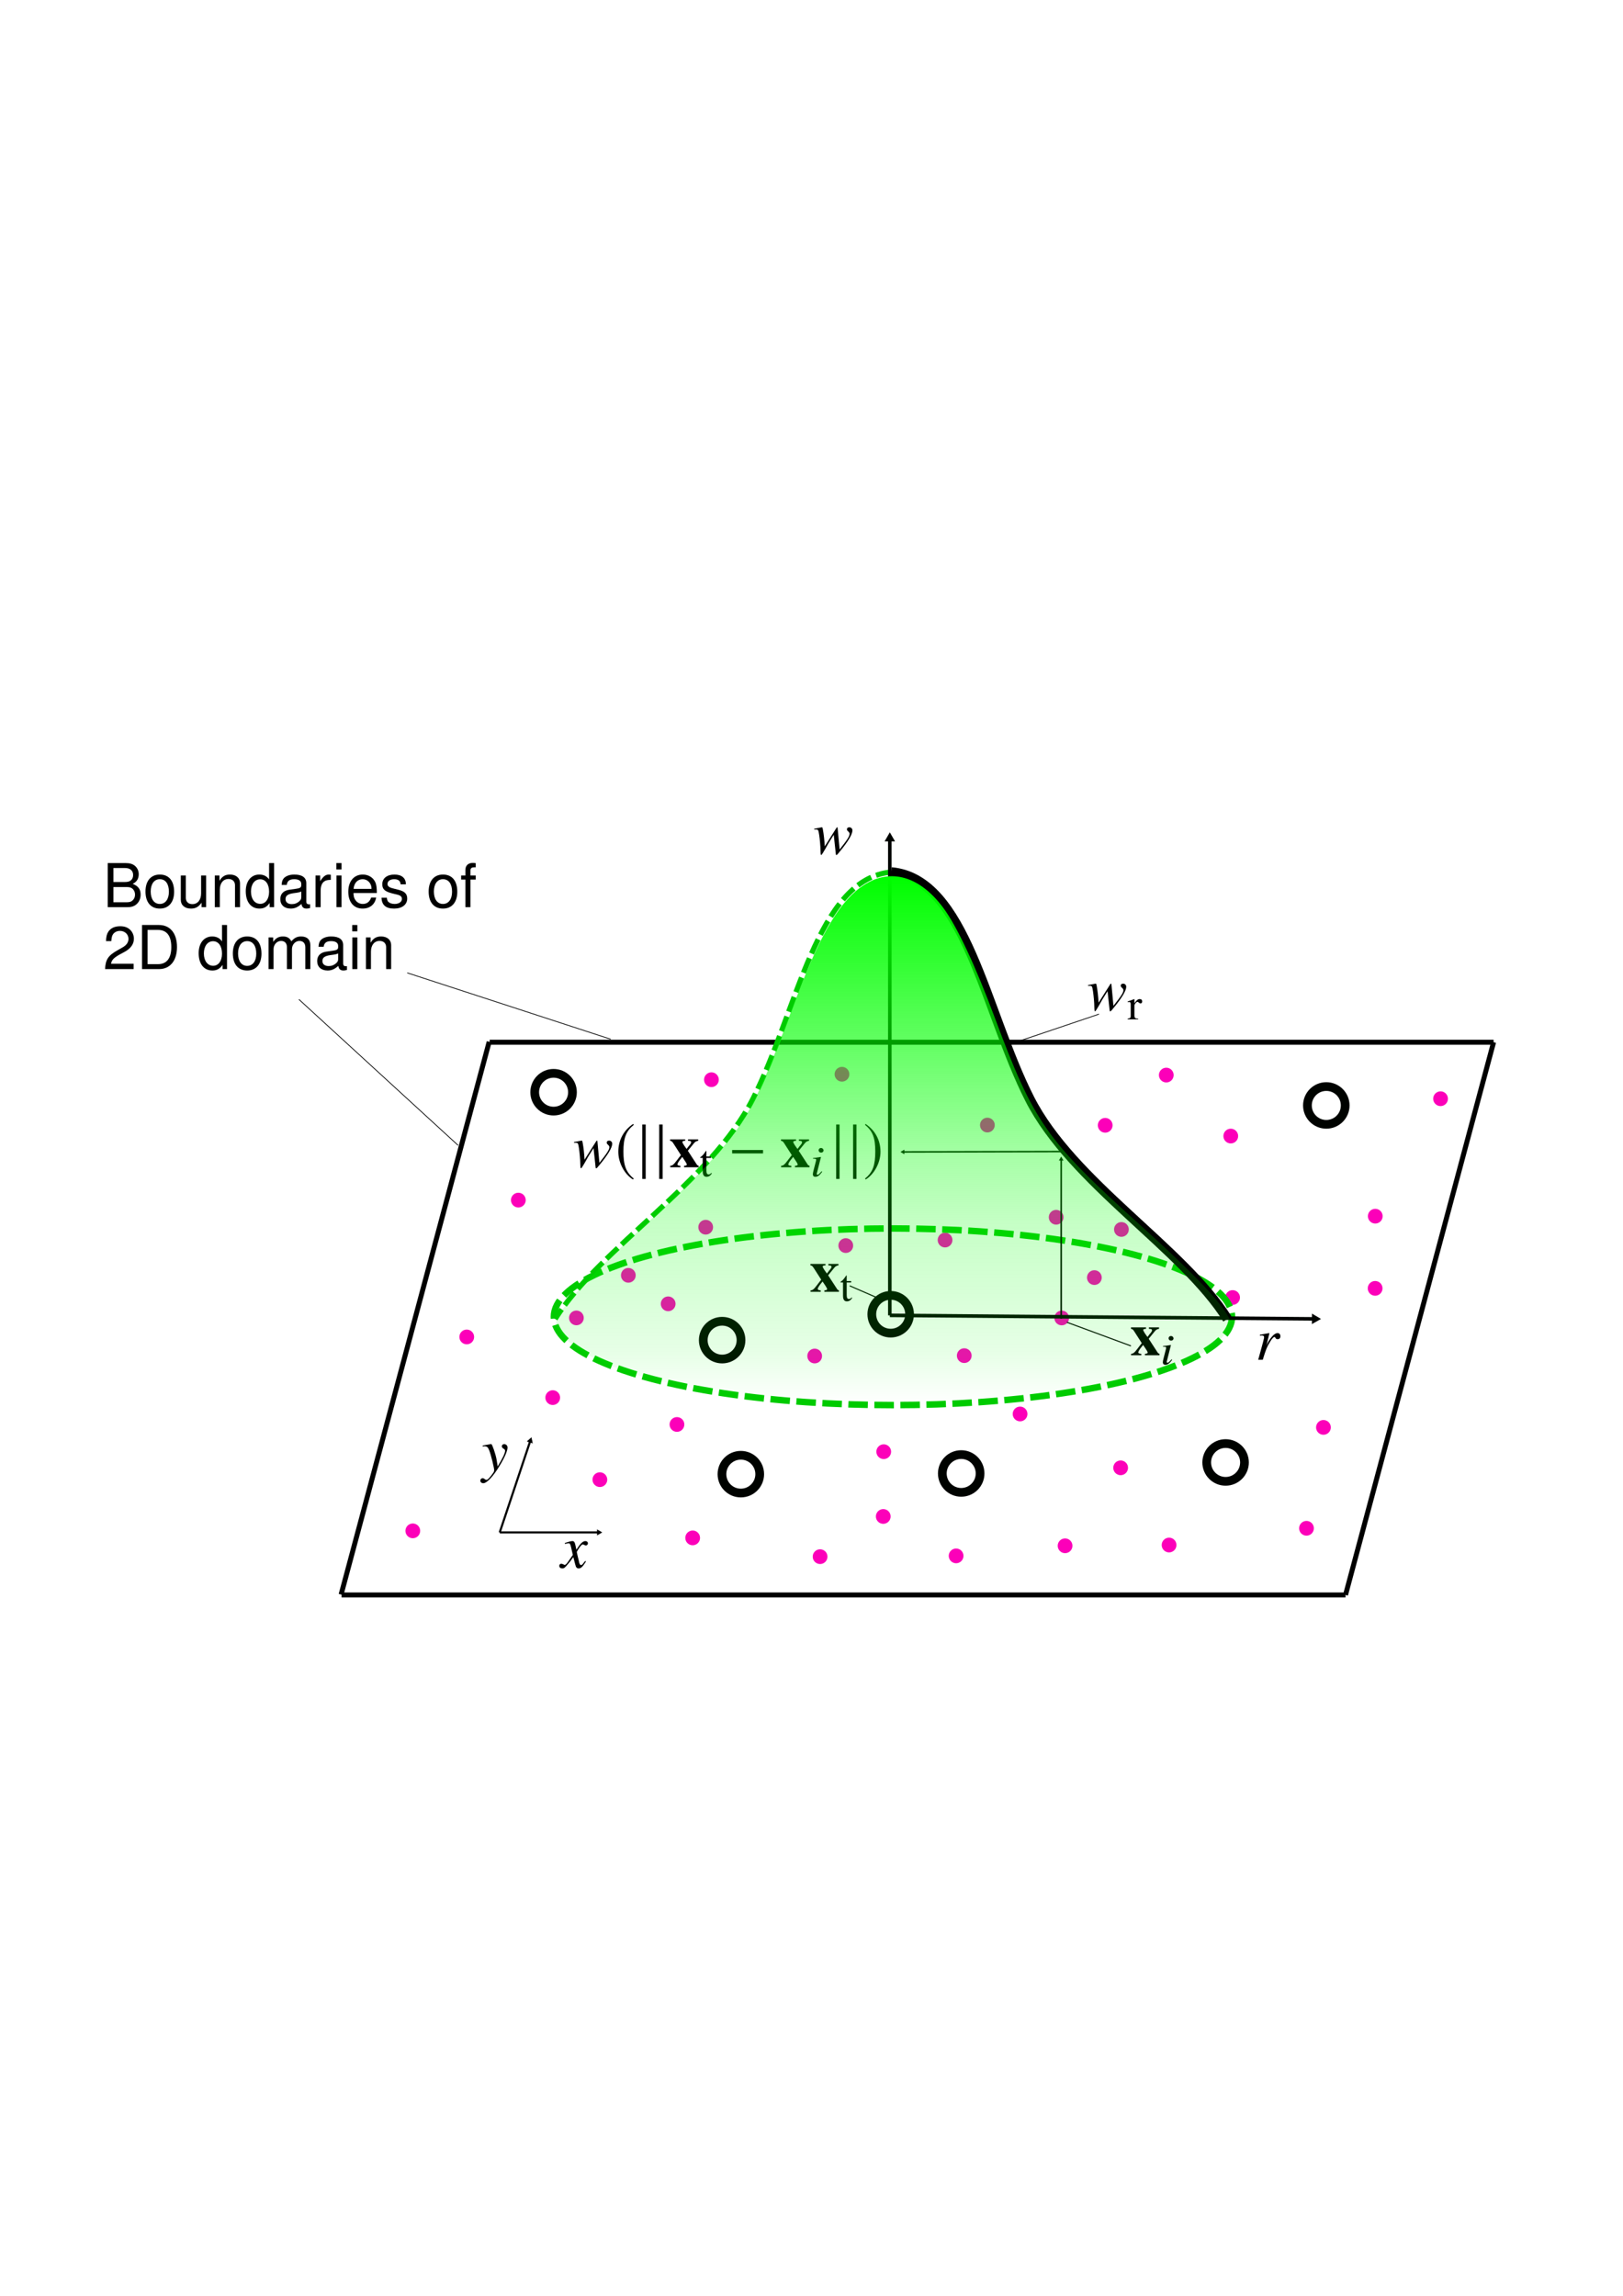 <?xml version="1.0" encoding="UTF-8" standalone="no"?>
<!-- Created with Inkscape (http://www.inkscape.org/) -->

<svg
   xmlns:ns0="http://www.iki.fi/pav/software/textext/"
   xmlns:dc="http://purl.org/dc/elements/1.1/"
   xmlns:cc="http://creativecommons.org/ns#"
   xmlns:rdf="http://www.w3.org/1999/02/22-rdf-syntax-ns#"
   xmlns:svg="http://www.w3.org/2000/svg"
   xmlns="http://www.w3.org/2000/svg"
   xmlns:xlink="http://www.w3.org/1999/xlink"
   xmlns:sodipodi="http://sodipodi.sourceforge.net/DTD/sodipodi-0.dtd"
   xmlns:inkscape="http://www.inkscape.org/namespaces/inkscape"
   width="210mm"
   height="297mm"
   viewBox="0 0 744.094 1052.362"
   id="svg8014"
   version="1.1"
   inkscape:version="0.91 r13725"
   sodipodi:docname="weighs.svg">
  <sodipodi:namedview
     id="base"
     pagecolor="#ffffff"
     bordercolor="#666666"
     borderopacity="1.0"
     inkscape:pageopacity="0.0"
     inkscape:pageshadow="2"
     inkscape:zoom="1.4"
     inkscape:cx="335.649"
     inkscape:cy="452.46326"
     inkscape:document-units="px"
     inkscape:current-layer="layer1"
     showgrid="false"
     inkscape:snap-bbox="true"
     inkscape:bbox-paths="true"
     inkscape:bbox-nodes="true"
     inkscape:snap-bbox-edge-midpoints="true"
     inkscape:snap-bbox-midpoints="true"
     inkscape:object-paths="true"
     inkscape:snap-intersection-paths="true"
     inkscape:object-nodes="true"
     inkscape:snap-smooth-nodes="true"
     inkscape:snap-midpoints="true"
     inkscape:snap-object-midpoints="true"
     inkscape:snap-center="true"
     inkscape:snap-global="false"
     inkscape:window-width="1280"
     inkscape:window-height="755"
     inkscape:window-x="18"
     inkscape:window-y="98"
     inkscape:window-maximized="0" />
  <defs
     id="defs8016">
    <marker
       inkscape:isstock="true"
       style="overflow:visible"
       id="marker19375"
       refX="0.0"
       refY="0.0"
       orient="auto"
       inkscape:stockid="TriangleOutL">
      <path
         transform="scale(0.8)"
         style="fill-rule:evenodd;stroke:#000000;stroke-width:1pt;stroke-opacity:1;fill:#000000;fill-opacity:1"
         d="M 5.77,0.0 L -2.88,5.0 L -2.88,-5.0 L 5.77,0.0 z "
         id="path19377" />
    </marker>
    <marker
       inkscape:stockid="TriangleOutL"
       orient="auto"
       refY="0.0"
       refX="0.0"
       id="marker19323"
       style="overflow:visible"
       inkscape:isstock="true">
      <path
         id="path19325"
         d="M 5.77,0.0 L -2.88,5.0 L -2.88,-5.0 L 5.77,0.0 z "
         style="fill-rule:evenodd;stroke:#000000;stroke-width:1pt;stroke-opacity:1;fill:#000000;fill-opacity:1"
         transform="scale(0.8)" />
    </marker>
    <marker
       inkscape:stockid="TriangleOutL"
       orient="auto"
       refY="0.0"
       refX="0.0"
       id="marker18340"
       style="overflow:visible"
       inkscape:isstock="true">
      <path
         id="path18342"
         d="M 5.77,0.0 L -2.88,5.0 L -2.88,-5.0 L 5.77,0.0 z "
         style="fill-rule:evenodd;stroke:#000000;stroke-width:1pt;stroke-opacity:1;fill:#000000;fill-opacity:1"
         transform="scale(0.8)" />
    </marker>
    <marker
       inkscape:isstock="true"
       style="overflow:visible"
       id="marker18302"
       refX="0.0"
       refY="0.0"
       orient="auto"
       inkscape:stockid="TriangleOutL">
      <path
         transform="scale(0.8)"
         style="fill-rule:evenodd;stroke:#000000;stroke-width:1pt;stroke-opacity:1;fill:#000000;fill-opacity:1"
         d="M 5.77,0.0 L -2.88,5.0 L -2.88,-5.0 L 5.77,0.0 z "
         id="path18304" />
    </marker>
    <marker
       inkscape:stockid="TriangleOutL"
       orient="auto"
       refY="0.0"
       refX="0.0"
       id="marker15557"
       style="overflow:visible"
       inkscape:isstock="true">
      <path
         id="path15559"
         d="M 5.77,0.0 L -2.88,5.0 L -2.88,-5.0 L 5.77,0.0 z "
         style="fill-rule:evenodd;stroke:#000300;stroke-width:1pt;stroke-opacity:1;fill:#000300;fill-opacity:1"
         transform="scale(0.8)" />
    </marker>
    <linearGradient
       id="linearGradient14914"
       inkscape:collect="always">
      <stop
         id="stop14916"
         offset="0"
         style="stop-color:#00fe00;stop-opacity:1;" />
      <stop
         style="stop-color:#00fe00;stop-opacity:0.471;"
         offset="0.431"
         id="stop14936" />
      <stop
         style="stop-color:#00fe00;stop-opacity:0.337;"
         offset="0.54"
         id="stop14934" />
      <stop
         style="stop-color:#00fe00;stop-opacity:0.227;"
         offset="0.657"
         id="stop14932" />
      <stop
         style="stop-color:#00fe00;stop-opacity:0.094;"
         offset="0.905"
         id="stop14930" />
      <stop
         id="stop14918"
         offset="1"
         style="stop-color:#00fe00;stop-opacity:0;" />
    </linearGradient>
    <marker
       inkscape:isstock="true"
       style="overflow:visible"
       id="marker9017"
       refX="0.0"
       refY="0.0"
       orient="auto"
       inkscape:stockid="TriangleOutL">
      <path
         transform="scale(0.8)"
         style="fill-rule:evenodd;stroke:#000300;stroke-width:1pt;stroke-opacity:1;fill:#000300;fill-opacity:1"
         d="M 5.77,0.0 L -2.88,5.0 L -2.88,-5.0 L 5.77,0.0 z "
         id="path9019" />
    </marker>
    <marker
       inkscape:isstock="true"
       style="overflow:visible"
       id="marker8787"
       refX="0.0"
       refY="0.0"
       orient="auto"
       inkscape:stockid="TriangleOutL">
      <path
         transform="scale(0.8)"
         style="fill-rule:evenodd;stroke:#000000;stroke-width:1pt;stroke-opacity:1;fill:#000000;fill-opacity:1"
         d="M 5.77,0.0 L -2.88,5.0 L -2.88,-5.0 L 5.77,0.0 z "
         id="path8789" />
    </marker>
    <marker
       inkscape:stockid="TriangleOutL"
       orient="auto"
       refY="0.0"
       refX="0.0"
       id="TriangleOutL"
       style="overflow:visible"
       inkscape:isstock="true"
       inkscape:collect="always">
      <path
         id="path4529"
         d="M 5.77,0.0 L -2.88,5.0 L -2.88,-5.0 L 5.77,0.0 z "
         style="fill-rule:evenodd;stroke:#000000;stroke-width:1pt;stroke-opacity:1;fill:#000000;fill-opacity:1"
         transform="scale(0.8)" />
    </marker>
    <filter
       height="1.055"
       y="-0.027"
       width="1.043"
       x="-0.021"
       id="filter14926"
       style="color-interpolation-filters:sRGB"
       inkscape:collect="always">
      <feGaussianBlur
         id="feGaussianBlur14928"
         stdDeviation="7.766"
         inkscape:collect="always" />
    </filter>
    <linearGradient
       inkscape:collect="always"
       xlink:href="#linearGradient14914"
       id="linearGradient4708"
       gradientUnits="userSpaceOnUse"
       gradientTransform="translate(1501.429,-478.571)"
       x1="-1263.527"
       y1="419.568"
       x2="-1263.527"
       y2="1099.568" />
  </defs>
  <g
     inkscape:label="Layer 1"
     inkscape:groupmode="layer"
     id="layer1">
    <circle
       r="3.382"
       cy="570.955"
       cx="387.762"
       style="fill:#fc00b9;fill-opacity:1;stroke:none"
       id="circle8629" />
    <circle
       r="3.382"
       cy="492.801"
       cx="534.706"
       style="fill:#fc00b9;fill-opacity:1;stroke:none"
       id="circle8633" />
    <circle
       r="3.382"
       cy="621.575"
       cx="373.505"
       style="fill:#fc00b9;fill-opacity:1;stroke:none"
       id="circle8637" />
    <circle
       id="circle8643"
       style="fill:#fc00b9;fill-opacity:1;stroke:none"
       cx="310.361"
       cy="652.952"
       r="3.382" />
    <circle
       r="3.382"
       cy="648.141"
       cx="467.673"
       style="fill:#fc00b9;fill-opacity:1;stroke:none"
       id="circle8645" />
    <circle
       id="circle8647"
       style="fill:#fc00b9;fill-opacity:1;stroke:none"
       cx="513.779"
       cy="672.82"
       r="3.382" />
    <circle
       r="3.382"
       cy="590.563"
       cx="630.455"
       style="fill:#fc00b9;fill-opacity:1;stroke:none"
       id="circle8653" />
    <circle
       r="3.382"
       cy="621.403"
       cx="442.078"
       style="fill:#fc00b9;fill-opacity:1;stroke:none"
       id="circle8657" />
    <circle
       id="circle8659"
       style="fill:#fc00b9;fill-opacity:1;stroke:none"
       cx="433.279"
       cy="568.423"
       r="3.382" />
    <circle
       r="3.382"
       cy="585.627"
       cx="501.733"
       style="fill:#fc00b9;fill-opacity:1;stroke:none"
       id="circle8661" />
    <circle
       id="circle8665"
       style="fill:#fc00b9;fill-opacity:1;stroke:none"
       cx="484.213"
       cy="557.968"
       r="3.382" />
    <circle
       r="3.382"
       cy="562.529"
       cx="323.539"
       style="fill:#fc00b9;fill-opacity:1;stroke:none"
       id="circle8667" />
    <circle
       id="circle8669"
       style="fill:#fc00b9;fill-opacity:1;stroke:none"
       cx="660.451"
       cy="503.635"
       r="3.382" />
    <circle
       r="3.382"
       cy="597.653"
       cx="306.336"
       style="fill:#fc00b9;fill-opacity:1;stroke:none"
       id="circle8671" />
    <circle
       r="3.382"
       cy="604.102"
       cx="264.257"
       style="fill:#fc00b9;fill-opacity:1;stroke:none"
       id="circle8677" />
    <circle
       r="3.382"
       cy="665.432"
       cx="405.162"
       style="fill:#fc00b9;fill-opacity:1;stroke:none"
       id="circle8681" />
    <circle
       r="3.382"
       cy="563.554"
       cx="514.136"
       style="fill:#fc00b9;fill-opacity:1;stroke:none"
       id="circle8687" />
    <circle
       r="3.382"
       cy="640.647"
       cx="253.411"
       style="fill:#fc00b9;fill-opacity:1;stroke:none"
       id="circle8691" />
    <g
       id="g12293"
       transform="matrix(0.456,0,0,0.456,311.656,369.006)">
      <path
         inkscape:connector-curvature="0"
         id="path8695"
         d="m -191.143,238.448 1009.366,0"
         style="fill:none;stroke:#000000;stroke-width:5;stroke-linecap:butt;stroke-linejoin:miter;stroke-miterlimit:4;stroke-dasharray:none;stroke-dashoffset:0;stroke-opacity:1" />
      <path
         inkscape:connector-curvature="0"
         id="path8701"
         d="M 818.224,238.448 669.344,794.075"
         style="fill:none;stroke:#000000;stroke-width:5;stroke-linecap:butt;stroke-linejoin:miter;stroke-miterlimit:4;stroke-dasharray:none;stroke-dashoffset:0;stroke-opacity:1" />
      <path
         style="fill:none;stroke:#000000;stroke-width:5;stroke-linecap:butt;stroke-linejoin:miter;stroke-miterlimit:4;stroke-dasharray:none;stroke-dashoffset:0;stroke-opacity:1"
         d="m -340.023,794.075 1009.366,0"
         id="path8703"
         inkscape:connector-curvature="0" />
      <path
         style="fill:none;stroke:#000000;stroke-width:5;stroke-linecap:butt;stroke-linejoin:miter;stroke-miterlimit:4;stroke-dasharray:none;stroke-dashoffset:0;stroke-opacity:1"
         d="M -191.626,238.008 -340.506,793.635"
         id="path8705"
         inkscape:connector-curvature="0" />
    </g>
    <circle
       id="circle8709"
       style="fill:#fc00b9;fill-opacity:1;stroke:none"
       cx="275.022"
       cy="678.248"
       r="3.382" />
    <circle
       r="3.382"
       cy="701.718"
       cx="189.257"
       style="fill:#fc00b9;fill-opacity:1;stroke:none"
       id="circle8711" />
    <circle
       id="circle8713"
       style="fill:#fc00b9;fill-opacity:1;stroke:none"
       cx="213.987"
       cy="612.834"
       r="3.382" />
    <circle
       r="3.382"
       cy="713.187"
       cx="438.346"
       style="fill:#fc00b9;fill-opacity:1;stroke:none"
       id="circle8715" />
    <circle
       r="3.382"
       cy="550.114"
       cx="237.642"
       style="fill:#fc00b9;fill-opacity:1;stroke:none"
       id="circle8719" />
    <circle
       id="circle8721"
       style="fill:#fc00b9;fill-opacity:1;stroke:none"
       cx="288.073"
       cy="584.582"
       r="3.382" />
    <circle
       r="3.382"
       cy="492.411"
       cx="386.02"
       style="fill:#fc00b9;fill-opacity:1;stroke:none"
       id="circle8727" />
    <circle
       id="circle8729"
       style="fill:#fc00b9;fill-opacity:1;stroke:none"
       cx="326.167"
       cy="494.92"
       r="3.382" />
    <circle
       r="3.382"
       cy="515.708"
       cx="452.682"
       style="fill:#fc00b9;fill-opacity:1;stroke:none"
       id="circle8731" />
    <circle
       r="3.382"
       cy="695.118"
       cx="404.947"
       style="fill:#fc00b9;fill-opacity:1;stroke:none"
       id="circle8735" />
    <circle
       id="circle8737"
       style="fill:#fc00b9;fill-opacity:1;stroke:none"
       cx="375.985"
       cy="713.545"
       r="3.382" />
    <circle
       r="3.382"
       cy="704.943"
       cx="317.565"
       style="fill:#fc00b9;fill-opacity:1;stroke:none"
       id="circle8739" />
    <circle
       id="circle8743"
       style="fill:#fc00b9;fill-opacity:1;stroke:none"
       cx="488.303"
       cy="708.563"
       r="3.382" />
    <circle
       r="3.382"
       cy="708.216"
       cx="535.983"
       style="fill:#fc00b9;fill-opacity:1;stroke:none"
       id="circle8745" />
    <circle
       id="circle8747"
       style="fill:#fc00b9;fill-opacity:1;stroke:none"
       cx="606.76"
       cy="654.294"
       r="3.382" />
    <circle
       r="3.382"
       cy="700.541"
       cx="598.984"
       style="fill:#fc00b9;fill-opacity:1;stroke:none"
       id="circle8749" />
    <circle
       id="circle8751"
       style="fill:#fc00b9;fill-opacity:1;stroke:none"
       cx="630.517"
       cy="557.478"
       r="3.382" />
    <circle
       r="3.382"
       cy="515.818"
       cx="506.699"
       style="fill:#fc00b9;fill-opacity:1;stroke:none"
       id="circle8753" />
    <circle
       r="3.382"
       cy="594.761"
       cx="565.114"
       style="fill:#fc00b9;fill-opacity:1;stroke:none"
       id="circle8757" />
    <circle
       id="circle8759"
       style="fill:#fc00b9;fill-opacity:1;stroke:none"
       cx="564.265"
       cy="520.754"
       r="3.382" />
    <path
       style="fill:none;stroke:#000000;stroke-width:0.939;stroke-linecap:butt;stroke-linejoin:miter;stroke-miterlimit:4;stroke-dasharray:none;stroke-opacity:1;marker-end:url(#marker8787)"
       d="m 229.111,702.43 45.405,0"
       id="path8763"
       inkscape:connector-curvature="0" />
    <path
       style="fill:none;stroke:#000000;stroke-width:0.97;stroke-linecap:butt;stroke-linejoin:miter;stroke-miterlimit:4;stroke-dasharray:none;stroke-opacity:1;marker-end:url(#TriangleOutL)"
       d="m 229.111,702.43 14.034,-42.034"
       id="path8765"
       inkscape:connector-curvature="0" />
    <path
       sodipodi:nodetypes="csc"
       inkscape:connector-curvature="0"
       id="path9111"
       d="m 408.628,399.741 c -34.226,3.063 -42.92,63.596 -63.429,103.922 -19.626,38.589 -70.148,68.253 -90.668,100.931"
       style="fill:none;stroke:#00cb00;stroke-width:2.386;stroke-linecap:butt;stroke-linejoin:miter;stroke-miterlimit:4;stroke-dasharray:7.157, 2.386;stroke-dashoffset:0;stroke-opacity:1" />
    <ellipse
       style="opacity:1;fill:none;fill-opacity:1;stroke:#00cb00;stroke-width:2.982;stroke-linejoin:miter;stroke-miterlimit:4;stroke-dasharray:8.947, 2.982;stroke-dashoffset:0;stroke-opacity:1"
       id="path9119"
       cx="409.391"
       cy="603.586"
       rx="155.445"
       ry="40.477" />
    <g
       ns0:text="$r$"
       ns0:preamble="/Users/ignathanas/Documents/Contributions/Contact_1/AMA-stix/ama/figures/textext.preamble.tex"
       transform="matrix(2.782,0,0,2.782,-45.551,248.37)"
       id="g9800">
      <defs
         id="defs9802">
        <g
           id="g9804">
          <symbol
             overflow="visible"
             id="textext-bdc2e617-0"
             style="overflow:visible">
            <path
               style="stroke:none"
               d=""
               id="path9807"
               inkscape:connector-curvature="0" />
          </symbol>
          <symbol
             overflow="visible"
             id="textext-bdc2e617-1"
             style="overflow:visible">
            <path
               style="stroke:none"
               d="M 1.203,0 C 1.719,-1.688 1.891,-2.125 2.359,-2.875 2.688,-3.438 2.953,-3.75 3.125,-3.75 c 0.062,0 0.109,0.047 0.172,0.141 0.078,0.172 0.156,0.219 0.359,0.219 0.281,0 0.453,-0.172 0.453,-0.484 0,-0.312 -0.188,-0.516 -0.469,-0.516 -0.234,0 -0.5,0.141 -0.766,0.406 C 2.469,-3.562 2.078,-2.969 1.906,-2.578 L 1.781,-2.219 2.297,-4.375 2.266,-4.391 c -0.719,0.125 -0.812,0.141 -1.531,0.266 l 0,0.172 C 0.969,-4 1,-4 1.062,-4 c 0.219,0 0.359,0.094 0.359,0.266 0,0.141 0,0.141 -0.172,0.828 L 0.453,0 Z m 0,0"
               id="path9810"
               inkscape:connector-curvature="0" />
          </symbol>
        </g>
      </defs>
      <g
         id="textext-bdc2e617-2">
        <g
           style="fill:#000000;fill-opacity:1"
           id="g9813">
          <use
             xlink:href="#textext-bdc2e617-1"
             x="223.273"
             y="134.765"
             id="use9815"
             width="100%"
             height="100%" />
        </g>
      </g>
    </g>
    <g
       id="g10073"
       transform="matrix(2.782,0,0,2.782,-249.092,16.517)"
       ns0:preamble="/Users/ignathanas/Documents/Contributions/Contact_1/AMA-stix/ama/figures/textext.preamble.tex"
       ns0:text="$w$">
      <defs
         id="defs10075">
        <g
           id="g10077">
          <symbol
             id="textext-c5c41a69-0"
             overflow="visible"
             style="overflow:visible">
            <path
               id="path10080"
               d=""
               style="stroke:none"
               inkscape:connector-curvature="0" />
          </symbol>
          <symbol
             id="textext-c5c41a69-1"
             overflow="visible"
             style="overflow:visible">
            <path
               id="path10083"
               d="m 6.453,-3.875 c 0,-0.297 -0.219,-0.516 -0.516,-0.516 -0.234,0 -0.391,0.125 -0.391,0.328 0,0.141 0.062,0.219 0.219,0.359 0.156,0.156 0.219,0.25 0.219,0.375 0,0.422 -0.344,0.953 -1.641,2.594 L 4.016,-4.25 C 4.016,-4.359 4,-4.391 3.938,-4.391 c -0.047,0 -0.078,0.031 -0.125,0.109 L 1.891,-1.25 C 1.859,-2.141 1.719,-3.344 1.578,-4.062 1.516,-4.375 1.5,-4.391 1.391,-4.391 0.875,-4.281 0.156,-4.156 0.156,-4.156 l 0,0.125 0.297,0 c 0.281,0 0.359,0.062 0.438,0.422 C 1,-3.125 1.125,-1.969 1.172,-1.172 l 0.031,0.875 C 1.219,0.094 1.25,0.172 1.328,0.172 1.453,0.172 2.5,-1.75 2.5,-1.75 L 3.375,-3.156 3.703,-0.125 C 3.719,0.156 3.734,0.172 3.812,0.172 3.891,0.172 4,0.078 4.25,-0.25 L 4.344,-0.359 C 5.734,-2.031 6.453,-3.234 6.453,-3.875 Z m 0,0"
               style="stroke:none"
               inkscape:connector-curvature="0" />
          </symbol>
        </g>
      </defs>
      <g
         id="textext-c5c41a69-2">
        <g
           id="g10086"
           style="fill:#000000;fill-opacity:1">
          <use
             id="use10088"
             y="134.765"
             x="223.562"
             xlink:href="#textext-c5c41a69-1"
             width="100%"
             height="100%" />
        </g>
      </g>
    </g>
    <g
       ns0:text="$x$"
       ns0:preamble="/Users/ignathanas/Documents/Contributions/Contact_1/AMA-stix/ama/figures/textext.preamble.tex"
       transform="matrix(2.782,0,0,2.782,-365.962,343.705)"
       id="g10396">
      <defs
         id="defs10398">
        <g
           id="g10400">
          <symbol
             overflow="visible"
             id="textext-05e2de28-0"
             style="overflow:visible">
            <path
               style="stroke:none"
               d=""
               id="path10403"
               inkscape:connector-curvature="0" />
          </symbol>
          <symbol
             overflow="visible"
             id="textext-05e2de28-1"
             style="overflow:visible">
            <path
               style="stroke:none"
               d="M 4,-1.109 C 3.922,-1.016 3.875,-0.953 3.781,-0.844 3.562,-0.531 3.438,-0.438 3.328,-0.438 3.188,-0.438 3.094,-0.562 3.016,-0.844 3,-0.922 2.984,-0.984 2.984,-1.016 2.734,-2.031 2.625,-2.484 2.625,-2.625 c 0.438,-0.781 0.797,-1.219 0.969,-1.219 0.062,0 0.141,0.031 0.25,0.078 0.109,0.078 0.188,0.094 0.266,0.094 0.203,0 0.344,-0.141 0.344,-0.359 0,-0.203 -0.172,-0.359 -0.406,-0.359 -0.438,0 -0.812,0.359 -1.5,1.422 L 2.438,-3.516 c -0.141,-0.688 -0.25,-0.875 -0.531,-0.875 -0.219,0 -0.547,0.078 -1.156,0.281 L 0.641,-4.062 0.672,-3.922 C 1.062,-4 1.141,-4.031 1.234,-4.031 c 0.25,0 0.312,0.094 0.453,0.688 l 0.281,1.234 -0.812,1.156 C 0.953,-0.641 0.75,-0.469 0.641,-0.469 0.594,-0.469 0.484,-0.5 0.391,-0.562 0.266,-0.625 0.156,-0.656 0.062,-0.656 c -0.188,0 -0.328,0.141 -0.328,0.344 0,0.266 0.203,0.422 0.5,0.422 0.297,0 0.422,-0.094 0.922,-0.703 0.266,-0.312 0.484,-0.578 0.891,-1.156 l 0.312,1.188 c 0.125,0.516 0.25,0.672 0.578,0.672 0.375,0 0.625,-0.234 1.203,-1.141 z m 0,0"
               id="path10406"
               inkscape:connector-curvature="0" />
          </symbol>
        </g>
      </defs>
      <g
         id="textext-05e2de28-2">
        <g
           style="fill:#000000;fill-opacity:1"
           id="g10409">
          <use
             xlink:href="#textext-05e2de28-1"
             x="223.98"
             y="134.765"
             id="use10411"
             width="100%"
             height="100%" />
        </g>
      </g>
    </g>
    <g
       id="g10699"
       transform="matrix(2.782,0,0,2.782,-402.16,299.263)"
       ns0:preamble="/Users/ignathanas/Documents/Contributions/Contact_1/AMA-stix/ama/figures/textext.preamble.tex"
       ns0:text="$y$">
      <defs
         id="defs10701">
        <g
           id="g10703">
          <symbol
             id="textext-d1431137-0"
             overflow="visible"
             style="overflow:visible">
            <path
               id="path10706"
               d=""
               style="stroke:none"
               inkscape:connector-curvature="0" />
          </symbol>
          <symbol
             id="textext-d1431137-1"
             overflow="visible"
             style="overflow:visible">
            <path
               id="path10709"
               d="M 4.25,-3.844 C 4.25,-4.141 4,-4.391 3.703,-4.391 3.469,-4.391 3.312,-4.25 3.312,-4.031 c 0,0.156 0.078,0.266 0.281,0.391 0.188,0.109 0.25,0.203 0.25,0.344 0,0.391 -0.359,1.156 -1.219,2.578 L 2.438,-1.875 C 2.281,-2.766 1.719,-4.391 1.578,-4.391 l -0.125,0 -0.984,0.172 -0.312,0.062 0,0.172 c 0.109,-0.031 0.188,-0.047 0.297,-0.047 0.406,0 0.578,0.156 0.766,0.641 0.281,0.672 0.828,2.906 0.828,3.312 C 2.047,0.031 2,0.156 1.938,0.266 1.859,0.406 1.422,0.984 1.234,1.172 1,1.422 0.891,1.5 0.75,1.5 0.688,1.5 0.625,1.469 0.516,1.391 0.375,1.281 0.266,1.219 0.156,1.219 c -0.219,0 -0.391,0.172 -0.391,0.391 0,0.266 0.203,0.438 0.5,0.438 C 0.844,2.047 1.906,0.906 2.938,-0.812 3.781,-2.188 4.25,-3.281 4.25,-3.844 Z m 0,0"
               style="stroke:none"
               inkscape:connector-curvature="0" />
          </symbol>
        </g>
      </defs>
      <g
         id="textext-d1431137-2">
        <g
           id="g10712"
           style="fill:#000000;fill-opacity:1">
          <use
             id="use10714"
             y="134.765"
             x="223.95"
             xlink:href="#textext-d1431137-1"
             width="100%"
             height="100%" />
        </g>
      </g>
    </g>
    <path
       style="fill:none;stroke:#000000;stroke-width:0.355px;stroke-linecap:butt;stroke-linejoin:miter;stroke-opacity:1"
       d="M 210.028,525.011 137.04,458.106"
       id="path12901"
       inkscape:connector-curvature="0"
       sodipodi:nodetypes="cc" />
    <path
       style="fill:none;stroke:#000000;stroke-width:0.355px;stroke-linecap:butt;stroke-linejoin:miter;stroke-opacity:1"
       d="m 279.974,476.353 -93.261,-30.411"
       id="path12903"
       inkscape:connector-curvature="0"
       sodipodi:nodetypes="cc" />
    <g
       ns0:text="Boundaries of"
       ns0:preamble="/Users/ignathanas/Documents/Contributions/Contact_1/AMA-stix/ama/figures/textext.preambleArial.tex"
       transform="matrix(2.782,0,0,2.782,-574.373,40.916)"
       id="g13087">
      <defs
         id="defs13089">
        <g
           id="g13091">
          <symbol
             style="overflow:visible"
             overflow="visible"
             id="textext-6ba260bf-0">
            <path
               inkscape:connector-curvature="0"
               style="stroke:none"
               d=""
               id="path13094" />
          </symbol>
          <symbol
             style="overflow:visible"
             overflow="visible"
             id="textext-6ba260bf-1">
            <path
               inkscape:connector-curvature="0"
               style="stroke:none"
               d="M 0.781,0 4.062,0 C 4.75,0 5.266,-0.188 5.656,-0.609 6.016,-0.984 6.203,-1.5 6.203,-2.078 c 0,-0.875 -0.391,-1.406 -1.312,-1.766 0.656,-0.297 1,-0.844 1,-1.578 0,-0.531 -0.203,-1 -0.578,-1.344 -0.375,-0.344 -0.875,-0.5 -1.578,-0.5 l -2.953,0 z m 0.938,-4.141 0,-2.312 1.797,0 c 0.516,0 0.797,0.078 1.047,0.266 0.266,0.203 0.406,0.5 0.406,0.891 0,0.391 -0.141,0.703 -0.406,0.906 -0.25,0.188 -0.531,0.25 -1.047,0.25 z m 0,3.328 0,-2.5 2.266,0 c 0.438,0 0.734,0.109 0.953,0.344 0.219,0.234 0.344,0.547 0.344,0.906 0,0.344 -0.125,0.672 -0.344,0.891 -0.219,0.25 -0.516,0.359 -0.953,0.359 z m 0,0"
               id="path13097" />
          </symbol>
          <symbol
             style="overflow:visible"
             overflow="visible"
             id="textext-6ba260bf-2">
            <path
               inkscape:connector-curvature="0"
               style="stroke:none"
               d="m 2.719,-5.375 c -1.469,0 -2.359,1.047 -2.359,2.797 0,1.766 0.875,2.812 2.359,2.812 1.469,0 2.359,-1.047 2.359,-2.766 0,-1.812 -0.859,-2.844 -2.359,-2.844 z m 0,0.766 c 0.938,0 1.5,0.766 1.5,2.062 0,1.234 -0.578,2.016 -1.5,2.016 -0.922,0 -1.5,-0.781 -1.5,-2.047 0,-1.25 0.578,-2.031 1.5,-2.031 z m 0,0"
               id="path13100" />
          </symbol>
          <symbol
             style="overflow:visible"
             overflow="visible"
             id="textext-6ba260bf-3">
            <path
               inkscape:connector-curvature="0"
               style="stroke:none"
               d="m 4.812,0 0,-5.219 -0.828,0 0,2.953 c 0,1.062 -0.562,1.766 -1.438,1.766 -0.656,0 -1.078,-0.391 -1.078,-1.031 l 0,-3.688 -0.828,0 0,4.016 c 0,0.875 0.656,1.438 1.672,1.438 0.766,0 1.25,-0.281 1.75,-0.969 L 4.062,0 Z m 0,0"
               id="path13103" />
          </symbol>
          <symbol
             style="overflow:visible"
             overflow="visible"
             id="textext-6ba260bf-4">
            <path
               inkscape:connector-curvature="0"
               style="stroke:none"
               d="m 0.703,-5.219 0,5.219 0.828,0 0,-2.875 c 0,-1.078 0.562,-1.766 1.422,-1.766 0.656,0 1.078,0.391 1.078,1.016 l 0,3.625 0.828,0 0,-3.953 c 0,-0.859 -0.656,-1.422 -1.656,-1.422 -0.781,0 -1.281,0.297 -1.734,1.031 l 0,-0.875 z m 0,0"
               id="path13106" />
          </symbol>
          <symbol
             style="overflow:visible"
             overflow="visible"
             id="textext-6ba260bf-5">
            <path
               inkscape:connector-curvature="0"
               style="stroke:none"
               d="m 4.938,-7.266 -0.828,0 0,2.703 C 3.766,-5.094 3.203,-5.375 2.5,-5.375 c -1.359,0 -2.234,1.094 -2.234,2.75 0,1.766 0.859,2.859 2.266,2.859 0.719,0 1.219,-0.281 1.672,-0.922 L 4.203,0 4.938,0 Z M 2.641,-4.594 c 0.891,0 1.469,0.797 1.469,2.047 0,1.203 -0.578,2 -1.453,2 -0.922,0 -1.531,-0.812 -1.531,-2.031 0,-1.203 0.609,-2.016 1.516,-2.016 z m 0,0"
               id="path13109" />
          </symbol>
          <symbol
             style="overflow:visible"
             overflow="visible"
             id="textext-6ba260bf-6">
            <path
               inkscape:connector-curvature="0"
               style="stroke:none"
               d="M 5.328,-0.484 C 5.25,-0.469 5.203,-0.469 5.156,-0.469 4.859,-0.469 4.703,-0.625 4.703,-0.875 l 0,-3.078 C 4.703,-4.875 4.031,-5.375 2.734,-5.375 c -0.75,0 -1.375,0.219 -1.734,0.609 -0.234,0.266 -0.328,0.562 -0.359,1.094 l 0.844,0 C 1.562,-4.312 1.938,-4.609 2.719,-4.609 c 0.734,0 1.156,0.281 1.156,0.781 l 0,0.219 c 0,0.344 -0.203,0.5 -0.859,0.578 -1.188,0.156 -1.359,0.188 -1.688,0.312 -0.594,0.25 -0.906,0.719 -0.906,1.406 0,0.938 0.656,1.547 1.719,1.547 0.656,0 1.172,-0.234 1.766,-0.766 0.062,0.516 0.328,0.766 0.859,0.766 0.172,0 0.297,-0.031 0.562,-0.094 z M 3.875,-1.641 c 0,0.281 -0.078,0.438 -0.328,0.672 -0.344,0.312 -0.75,0.469 -1.234,0.469 -0.641,0 -1.031,-0.312 -1.031,-0.828 0,-0.562 0.375,-0.828 1.266,-0.969 0.875,-0.109 1.047,-0.156 1.328,-0.281 z m 0,0"
               id="path13112" />
          </symbol>
          <symbol
             style="overflow:visible"
             overflow="visible"
             id="textext-6ba260bf-7">
            <path
               inkscape:connector-curvature="0"
               style="stroke:none"
               d="m 0.688,-5.219 0,5.219 0.844,0 0,-2.719 c 0,-0.734 0.188,-1.234 0.578,-1.516 C 2.375,-4.422 2.625,-4.484 3.203,-4.5 l 0,-0.844 C 3.062,-5.359 2.984,-5.375 2.875,-5.375 c -0.531,0 -0.938,0.328 -1.422,1.094 l 0,-0.938 z m 0,0"
               id="path13115" />
          </symbol>
          <symbol
             style="overflow:visible"
             overflow="visible"
             id="textext-6ba260bf-8">
            <path
               inkscape:connector-curvature="0"
               style="stroke:none"
               d="m 1.5,-5.219 -0.828,0 0,5.219 L 1.5,0 Z m 0,-2.047 -0.844,0 0,1.047 0.844,0 z m 0,0"
               id="path13118" />
          </symbol>
          <symbol
             style="overflow:visible"
             overflow="visible"
             id="textext-6ba260bf-9">
            <path
               inkscape:connector-curvature="0"
               style="stroke:none"
               d="M 5.109,-2.328 C 5.109,-3.125 5.047,-3.609 4.906,-4 4.562,-4.859 3.766,-5.375 2.797,-5.375 c -1.469,0 -2.391,1.125 -2.391,2.828 0,1.719 0.906,2.781 2.359,2.781 1.203,0 2.031,-0.688 2.234,-1.812 l -0.828,0 c -0.234,0.688 -0.703,1.047 -1.375,1.047 -0.531,0 -0.969,-0.25 -1.25,-0.688 C 1.344,-1.516 1.281,-1.812 1.266,-2.328 Z m -3.828,-0.688 c 0.078,-0.969 0.656,-1.594 1.5,-1.594 0.812,0 1.453,0.688 1.453,1.531 0,0.031 0,0.047 -0.016,0.062 z m 0,0"
               id="path13121" />
          </symbol>
          <symbol
             style="overflow:visible"
             overflow="visible"
             id="textext-6ba260bf-10">
            <path
               inkscape:connector-curvature="0"
               style="stroke:none"
               d="m 4.359,-3.766 c 0,-1.031 -0.688,-1.609 -1.891,-1.609 -1.219,0 -2,0.625 -2,1.594 0,0.828 0.422,1.203 1.656,1.516 l 0.781,0.188 c 0.578,0.141 0.797,0.344 0.797,0.719 0,0.484 -0.484,0.828 -1.203,0.828 -0.453,0 -0.828,-0.141 -1.047,-0.359 C 1.328,-1.031 1.266,-1.188 1.219,-1.562 l -0.875,0 c 0.031,1.219 0.719,1.797 2.078,1.797 1.312,0 2.156,-0.656 2.156,-1.656 0,-0.781 -0.438,-1.203 -1.484,-1.453 L 2.297,-3.078 c -0.672,-0.156 -0.969,-0.375 -0.969,-0.734 0,-0.484 0.438,-0.797 1.109,-0.797 0.672,0 1.031,0.297 1.047,0.844 z m 0,0"
               id="path13124" />
          </symbol>
          <symbol
             style="overflow:visible"
             overflow="visible"
             id="textext-6ba260bf-11">
            <path
               inkscape:connector-curvature="0"
               style="stroke:none"
               d="m 2.578,-5.219 -0.875,0 0,-0.828 c 0,-0.344 0.203,-0.516 0.578,-0.516 0.078,0 0.094,0 0.297,0 l 0,-0.688 C 2.375,-7.281 2.266,-7.297 2.109,-7.297 c -0.781,0 -1.234,0.438 -1.234,1.188 l 0,0.891 -0.703,0 0,0.672 0.703,0 0,4.547 0.828,0 0,-4.547 0.875,0 z m 0,0"
               id="path13127" />
          </symbol>
        </g>
      </defs>
      <g
         id="textext-6ba260bf-12">
        <g
           style="fill:#000000;fill-opacity:1"
           id="g13130">
          <use
             height="100%"
             width="100%"
             xlink:href="#textext-6ba260bf-1"
             x="223.432"
             y="134.765"
             id="use13132" />
          <use
             height="100%"
             width="100%"
             xlink:href="#textext-6ba260bf-2"
             x="230.077"
             y="134.765"
             id="use13134" />
          <use
             height="100%"
             width="100%"
             xlink:href="#textext-6ba260bf-3"
             x="235.616"
             y="134.765"
             id="use13136" />
          <use
             height="100%"
             width="100%"
             xlink:href="#textext-6ba260bf-4"
             x="241.155"
             y="134.765"
             id="use13138" />
          <use
             height="100%"
             width="100%"
             xlink:href="#textext-6ba260bf-5"
             x="246.695"
             y="134.765"
             id="use13140" />
          <use
             height="100%"
             width="100%"
             xlink:href="#textext-6ba260bf-6"
             x="252.234"
             y="134.765"
             id="use13142" />
          <use
             height="100%"
             width="100%"
             xlink:href="#textext-6ba260bf-7"
             x="257.773"
             y="134.765"
             id="use13144" />
        </g>
        <g
           style="fill:#000000;fill-opacity:1"
           id="g13146">
          <use
             height="100%"
             width="100%"
             xlink:href="#textext-6ba260bf-8"
             x="261.24"
             y="134.765"
             id="use13148" />
          <use
             height="100%"
             width="100%"
             xlink:href="#textext-6ba260bf-9"
             x="263.452"
             y="134.765"
             id="use13150" />
          <use
             height="100%"
             width="100%"
             xlink:href="#textext-6ba260bf-10"
             x="268.991"
             y="134.765"
             id="use13152" />
        </g>
        <g
           style="fill:#000000;fill-opacity:1"
           id="g13154">
          <use
             height="100%"
             width="100%"
             xlink:href="#textext-6ba260bf-2"
             x="276.742"
             y="134.765"
             id="use13156" />
          <use
             height="100%"
             width="100%"
             xlink:href="#textext-6ba260bf-11"
             x="282.281"
             y="134.765"
             id="use13158" />
        </g>
      </g>
    </g>
    <g
       id="g13694"
       transform="matrix(2.782,0,0,2.782,-574.373,69.3)"
       ns0:preamble="/Users/ignathanas/Documents/Contributions/Contact_1/AMA-stix/ama/figures/textext.preambleArial.tex"
       ns0:text="2D domain">
      <defs
         id="defs13696">
        <g
           id="g13698">
          <symbol
             id="textext-f7215b70-0"
             overflow="visible"
             style="overflow:visible">
            <path
               id="path13701"
               d=""
               style="stroke:none"
               inkscape:connector-curvature="0" />
          </symbol>
          <symbol
             id="textext-f7215b70-1"
             overflow="visible"
             style="overflow:visible">
            <path
               id="path13704"
               d="m 5.047,-0.875 -3.719,0 c 0.094,-0.578 0.406,-0.938 1.281,-1.453 L 3.594,-2.859 C 4.578,-3.406 5.094,-4.125 5.094,-5 5.094,-5.578 4.859,-6.125 4.438,-6.516 4.016,-6.891 3.5,-7.062 2.828,-7.062 1.938,-7.062 1.266,-6.75 0.875,-6.156 0.625,-5.766 0.516,-5.328 0.5,-4.609 l 0.875,0 c 0.031,-0.484 0.094,-0.781 0.203,-1 0.234,-0.438 0.688,-0.688 1.219,-0.688 0.797,0 1.406,0.562 1.406,1.328 0,0.547 -0.328,1.031 -0.969,1.391 L 2.328,-3.062 C 0.844,-2.219 0.422,-1.562 0.344,0 l 4.703,0 z m 0,0"
               style="stroke:none"
               inkscape:connector-curvature="0" />
          </symbol>
          <symbol
             id="textext-f7215b70-2"
             overflow="visible"
             style="overflow:visible">
            <path
               id="path13707"
               d="M 0.891,0 3.688,0 c 1.828,0 2.969,-1.375 2.969,-3.641 0,-2.25 -1.125,-3.625 -2.969,-3.625 l -2.797,0 z m 0.922,-0.812 0,-5.641 1.719,0 c 1.438,0 2.188,0.969 2.188,2.828 0,1.828 -0.75,2.812 -2.188,2.812 z m 0,0"
               style="stroke:none"
               inkscape:connector-curvature="0" />
          </symbol>
          <symbol
             id="textext-f7215b70-3"
             overflow="visible"
             style="overflow:visible">
            <path
               id="path13710"
               d="m 4.938,-7.266 -0.828,0 0,2.703 C 3.766,-5.094 3.203,-5.375 2.5,-5.375 c -1.359,0 -2.234,1.094 -2.234,2.75 0,1.766 0.859,2.859 2.266,2.859 0.719,0 1.219,-0.281 1.672,-0.922 L 4.203,0 4.938,0 Z M 2.641,-4.594 c 0.891,0 1.469,0.797 1.469,2.047 0,1.203 -0.578,2 -1.453,2 -0.922,0 -1.531,-0.812 -1.531,-2.031 0,-1.203 0.609,-2.016 1.516,-2.016 z m 0,0"
               style="stroke:none"
               inkscape:connector-curvature="0" />
          </symbol>
          <symbol
             id="textext-f7215b70-4"
             overflow="visible"
             style="overflow:visible">
            <path
               id="path13713"
               d="m 2.719,-5.375 c -1.469,0 -2.359,1.047 -2.359,2.797 0,1.766 0.875,2.812 2.359,2.812 1.469,0 2.359,-1.047 2.359,-2.766 0,-1.812 -0.859,-2.844 -2.359,-2.844 z m 0,0.766 c 0.938,0 1.5,0.766 1.5,2.062 0,1.234 -0.578,2.016 -1.5,2.016 -0.922,0 -1.5,-0.781 -1.5,-2.047 0,-1.25 0.578,-2.031 1.5,-2.031 z m 0,0"
               style="stroke:none"
               inkscape:connector-curvature="0" />
          </symbol>
          <symbol
             id="textext-f7215b70-5"
             overflow="visible"
             style="overflow:visible">
            <path
               id="path13716"
               d="m 0.703,-5.219 0,5.219 0.828,0 0,-3.281 c 0,-0.75 0.547,-1.359 1.234,-1.359 0.609,0 0.969,0.375 0.969,1.047 l 0,3.594 0.828,0 0,-3.281 c 0,-0.75 0.547,-1.359 1.234,-1.359 0.609,0 0.969,0.391 0.969,1.047 l 0,3.594 0.828,0 0,-3.922 c 0,-0.938 -0.531,-1.453 -1.516,-1.453 -0.688,0 -1.109,0.219 -1.609,0.797 C 4.172,-5.141 3.75,-5.375 3.078,-5.375 2.375,-5.375 1.906,-5.109 1.469,-4.484 l 0,-0.734 z m 0,0"
               style="stroke:none"
               inkscape:connector-curvature="0" />
          </symbol>
          <symbol
             id="textext-f7215b70-6"
             overflow="visible"
             style="overflow:visible">
            <path
               id="path13719"
               d="M 5.328,-0.484 C 5.25,-0.469 5.203,-0.469 5.156,-0.469 4.859,-0.469 4.703,-0.625 4.703,-0.875 l 0,-3.078 C 4.703,-4.875 4.031,-5.375 2.734,-5.375 c -0.75,0 -1.375,0.219 -1.734,0.609 -0.234,0.266 -0.328,0.562 -0.359,1.094 l 0.844,0 C 1.562,-4.312 1.938,-4.609 2.719,-4.609 c 0.734,0 1.156,0.281 1.156,0.781 l 0,0.219 c 0,0.344 -0.203,0.5 -0.859,0.578 -1.188,0.156 -1.359,0.188 -1.688,0.312 -0.594,0.25 -0.906,0.719 -0.906,1.406 0,0.938 0.656,1.547 1.719,1.547 0.656,0 1.172,-0.234 1.766,-0.766 0.062,0.516 0.328,0.766 0.859,0.766 0.172,0 0.297,-0.031 0.562,-0.094 z M 3.875,-1.641 c 0,0.281 -0.078,0.438 -0.328,0.672 -0.344,0.312 -0.75,0.469 -1.234,0.469 -0.641,0 -1.031,-0.312 -1.031,-0.828 0,-0.562 0.375,-0.828 1.266,-0.969 0.875,-0.109 1.047,-0.156 1.328,-0.281 z m 0,0"
               style="stroke:none"
               inkscape:connector-curvature="0" />
          </symbol>
          <symbol
             id="textext-f7215b70-7"
             overflow="visible"
             style="overflow:visible">
            <path
               id="path13722"
               d="m 1.5,-5.219 -0.828,0 0,5.219 L 1.5,0 Z m 0,-2.047 -0.844,0 0,1.047 0.844,0 z m 0,0"
               style="stroke:none"
               inkscape:connector-curvature="0" />
          </symbol>
          <symbol
             id="textext-f7215b70-8"
             overflow="visible"
             style="overflow:visible">
            <path
               id="path13725"
               d="m 0.703,-5.219 0,5.219 0.828,0 0,-2.875 c 0,-1.078 0.562,-1.766 1.422,-1.766 0.656,0 1.078,0.391 1.078,1.016 l 0,3.625 0.828,0 0,-3.953 c 0,-0.859 -0.656,-1.422 -1.656,-1.422 -0.781,0 -1.281,0.297 -1.734,1.031 l 0,-0.875 z m 0,0"
               style="stroke:none"
               inkscape:connector-curvature="0" />
          </symbol>
        </g>
      </defs>
      <g
         id="textext-f7215b70-9">
        <g
           id="g13728"
           style="fill:#000000;fill-opacity:1">
          <use
             id="use13730"
             y="134.765"
             x="223.432"
             xlink:href="#textext-f7215b70-1"
             width="100%"
             height="100%" />
          <use
             id="use13732"
             y="134.765"
             x="228.971"
             xlink:href="#textext-f7215b70-2"
             width="100%"
             height="100%" />
        </g>
        <g
           id="g13734"
           style="fill:#000000;fill-opacity:1">
          <use
             id="use13736"
             y="134.765"
             x="238.934"
             xlink:href="#textext-f7215b70-3"
             width="100%"
             height="100%" />
          <use
             id="use13738"
             y="134.765"
             x="244.473"
             xlink:href="#textext-f7215b70-4"
             width="100%"
             height="100%" />
          <use
             id="use13740"
             y="134.765"
             x="250.012"
             xlink:href="#textext-f7215b70-5"
             width="100%"
             height="100%" />
          <use
             id="use13742"
             y="134.765"
             x="258.311"
             xlink:href="#textext-f7215b70-6"
             width="100%"
             height="100%" />
          <use
             id="use13744"
             y="134.765"
             x="263.85"
             xlink:href="#textext-f7215b70-7"
             width="100%"
             height="100%" />
          <use
             id="use13746"
             y="134.765"
             x="266.062"
             xlink:href="#textext-f7215b70-8"
             width="100%"
             height="100%" />
        </g>
      </g>
    </g>
    <circle
       id="circle14227"
       style="fill:#fc00b9;fill-opacity:1;stroke:none"
       cx="486.765"
       cy="604.13"
       r="3.382" />
    <path
       style="fill:none;stroke:#000000;stroke-width:4.435;stroke-linecap:butt;stroke-linejoin:miter;stroke-miterlimit:4;stroke-dasharray:none;stroke-dashoffset:0;stroke-opacity:1"
       d="m 408.628,399.741 c 34.226,3.063 42.92,63.596 63.429,103.922 19.626,38.589 70.148,68.253 90.668,100.931"
       id="path19435"
       inkscape:connector-curvature="0"
       sodipodi:nodetypes="csc" />
    <g
       id="g19453">
      <path
         style="fill:none;stroke:#000300;stroke-width:1.631;stroke-linecap:butt;stroke-linejoin:miter;stroke-miterlimit:4;stroke-dasharray:none;stroke-opacity:1;marker-end:url(#marker9017)"
         d="m 407.955,602.939 194.907,1.616"
         id="path19455"
         inkscape:connector-curvature="0" />
      <path
         inkscape:connector-curvature="0"
         id="path19457"
         d="m 407.955,602.939 0,-218.64"
         style="fill:none;stroke:#000300;stroke-width:1.631;stroke-linecap:butt;stroke-linejoin:miter;stroke-miterlimit:4;stroke-dasharray:none;stroke-opacity:1;marker-end:url(#marker15557)" />
    </g>
    <g
       ns0:text="$w({\\boldsymbol{\\rm{x}}_i})$"
       ns0:preamble="/Users/ignathanas/Documents/Contributions/Contact_1/AMA-stix/ama/figures/textext.preamble.tex"
       transform="matrix(2.782,0,0,2.782,-285.48,126.18)"
       id="g19851">
      <defs
         id="defs19853">
        <g
           id="g19855">
          <symbol
             style="overflow:visible"
             overflow="visible"
             id="symbol19857">
            <path
               inkscape:connector-curvature="0"
               style="stroke:none"
               d=""
               id="path19859" />
          </symbol>
          <symbol
             style="overflow:visible"
             overflow="visible"
             id="symbol19861">
            <path
               inkscape:connector-curvature="0"
               style="stroke:none"
               d="m 6.453,-3.875 c 0,-0.297 -0.219,-0.516 -0.516,-0.516 -0.234,0 -0.391,0.125 -0.391,0.328 0,0.141 0.062,0.219 0.219,0.359 0.156,0.156 0.219,0.25 0.219,0.375 0,0.422 -0.344,0.953 -1.641,2.594 L 4.016,-4.25 C 4.016,-4.359 4,-4.391 3.938,-4.391 c -0.047,0 -0.078,0.031 -0.125,0.109 L 1.891,-1.25 C 1.859,-2.141 1.719,-3.344 1.578,-4.062 1.516,-4.375 1.5,-4.391 1.391,-4.391 0.875,-4.281 0.156,-4.156 0.156,-4.156 l 0,0.125 0.297,0 c 0.281,0 0.359,0.062 0.438,0.422 C 1,-3.125 1.125,-1.969 1.172,-1.172 l 0.031,0.875 C 1.219,0.094 1.25,0.172 1.328,0.172 1.453,0.172 2.5,-1.75 2.5,-1.75 L 3.375,-3.156 3.703,-0.125 C 3.719,0.156 3.734,0.172 3.812,0.172 3.891,0.172 4,0.078 4.25,-0.25 L 4.344,-0.359 C 5.734,-2.031 6.453,-3.234 6.453,-3.875 Z m 0,0"
               id="path19863" />
          </symbol>
          <symbol
             style="overflow:visible"
             overflow="visible"
             id="symbol19865">
            <path
               inkscape:connector-curvature="0"
               style="stroke:none"
               d=""
               id="path19867" />
          </symbol>
          <symbol
             style="overflow:visible"
             overflow="visible"
             id="symbol19869">
            <path
               inkscape:connector-curvature="0"
               style="stroke:none"
               d="M 2.938,-7.141 C 1.5,-6.203 0.484,-4.594 0.484,-2.562 c 0,1.859 1.047,3.734 2.422,4.578 l 0.125,-0.156 C 1.719,0.812 1.328,-0.391 1.328,-2.594 1.328,-4.812 1.75,-5.953 3.031,-6.984 Z m 0,0"
               id="path19871" />
          </symbol>
          <symbol
             style="overflow:visible"
             overflow="visible"
             id="symbol19873">
            <path
               inkscape:connector-curvature="0"
               style="stroke:none"
               d="m 0.375,-7.141 -0.078,0.156 c 1.281,1.031 1.688,2.172 1.688,4.391 0,2.203 -0.375,3.406 -1.688,4.453 l 0.109,0.156 c 1.375,-0.844 2.438,-2.719 2.438,-4.578 0,-2.031 -1.016,-3.641 -2.469,-4.578 z m 0,0"
               id="path19875" />
          </symbol>
          <symbol
             style="overflow:visible"
             overflow="visible"
             id="symbol19877">
            <path
               inkscape:connector-curvature="0"
               style="stroke:none"
               d=""
               id="path19879" />
          </symbol>
          <symbol
             style="overflow:visible"
             overflow="visible"
             id="symbol19881">
            <path
               inkscape:connector-curvature="0"
               style="stroke:none"
               d="m 4.828,0 0,-0.234 C 4.672,-0.297 4.594,-0.328 4.531,-0.438 L 3.047,-2.719 4.062,-3.969 C 4.25,-4.203 4.453,-4.312 4.75,-4.359 l 0,-0.234 -1.672,0 0,0.234 C 3.172,-4.344 3.25,-4.344 3.281,-4.344 c 0.234,0.016 0.312,0.078 0.312,0.234 0,0.141 -0.109,0.312 -0.391,0.625 C 3.156,-3.422 3,-3.234 2.844,-3.016 2.797,-3.094 2.75,-3.156 2.719,-3.188 2.406,-3.609 2.141,-4.031 2.141,-4.172 c 0,-0.109 0.141,-0.172 0.469,-0.188 l 0,-0.234 -2.484,0 0,0.234 c 0.25,0.047 0.312,0.094 0.516,0.391 L 1.906,-2 c -0.281,0.359 -0.547,0.688 -0.641,0.828 -0.562,0.75 -0.75,0.906 -1.125,0.938 l 0,0.234 1.688,0 0,-0.234 c -0.359,-0.031 -0.5,-0.094 -0.5,-0.25 0,-0.141 0.25,-0.562 0.641,-1.016 0.016,-0.031 0.078,-0.109 0.156,-0.203 l 0.422,0.625 C 2.766,-0.75 2.875,-0.562 2.875,-0.438 c 0,0.125 -0.141,0.172 -0.453,0.203 l 0,0.234 z m 0,0"
               id="path19883" />
          </symbol>
          <symbol
             style="overflow:visible"
             overflow="visible"
             id="symbol19885">
            <path
               inkscape:connector-curvature="0"
               style="stroke:none"
               d=""
               id="path19887" />
          </symbol>
          <symbol
             style="overflow:visible"
             overflow="visible"
             id="symbol19889">
            <path
               inkscape:connector-curvature="0"
               style="stroke:none"
               d="M 1.938,-0.75 1.828,-0.828 c -0.344,0.406 -0.516,0.562 -0.656,0.562 -0.078,0 -0.141,-0.047 -0.141,-0.109 0,-0.109 0.078,-0.328 0.109,-0.469 L 1.734,-3.188 1.781,-3.203 C 0.922,-3.062 0.75,-3.047 0.422,-3.016 l 0,0.109 c 0.438,0 0.516,0.031 0.516,0.172 0,0.062 -0.016,0.188 -0.062,0.328 L 0.547,-1.125 c -0.109,0.438 -0.156,0.641 -0.156,0.797 0.016,0.266 0.156,0.406 0.406,0.406 0.391,0 0.688,-0.219 1.141,-0.828 z m 0.219,-3.531 c 0,-0.203 -0.188,-0.391 -0.422,-0.391 -0.219,0 -0.391,0.156 -0.391,0.391 0.016,0.234 0.188,0.375 0.422,0.375 0.219,0 0.406,-0.172 0.391,-0.375 z m 0,0"
               id="path19891" />
          </symbol>
        </g>
      </defs>
      <g
         id="g19893"
         ns0:preamble="/Users/ignathanas/Documents/Contributions/Contact_1/AMA-stix/ama/figures/textext.preamble.tex"
         ns0:text="$w(||{\\boldsymbol{\\rm x}}_{\\rm t} - {\\boldsymbol{\\rm x}}_i||)$"
         transform="translate(-26.507,12.206)">
        <defs
           id="defs19895">
          <g
             id="g19897">
            <symbol
               id="symbol19899"
               overflow="visible"
               style="overflow:visible">
              <path
                 id="path19901"
                 d=""
                 style="stroke:none"
                 inkscape:connector-curvature="0" />
            </symbol>
            <symbol
               id="symbol19903"
               overflow="visible"
               style="overflow:visible">
              <path
                 id="path19905"
                 d="m 6.453,-3.875 c 0,-0.297 -0.219,-0.516 -0.516,-0.516 -0.234,0 -0.391,0.125 -0.391,0.328 0,0.141 0.062,0.219 0.219,0.359 0.156,0.156 0.219,0.25 0.219,0.375 0,0.422 -0.344,0.953 -1.641,2.594 L 4.016,-4.25 C 4.016,-4.359 4,-4.391 3.938,-4.391 c -0.047,0 -0.078,0.031 -0.125,0.109 L 1.891,-1.25 C 1.859,-2.141 1.719,-3.344 1.578,-4.062 1.516,-4.375 1.5,-4.391 1.391,-4.391 0.875,-4.281 0.156,-4.156 0.156,-4.156 l 0,0.125 0.297,0 c 0.281,0 0.359,0.062 0.438,0.422 C 1,-3.125 1.125,-1.969 1.172,-1.172 l 0.031,0.875 C 1.219,0.094 1.25,0.172 1.328,0.172 1.453,0.172 2.5,-1.75 2.5,-1.75 L 3.375,-3.156 3.703,-0.125 C 3.719,0.156 3.734,0.172 3.812,0.172 3.891,0.172 4,0.078 4.25,-0.25 L 4.344,-0.359 C 5.734,-2.031 6.453,-3.234 6.453,-3.875 Z m 0,0"
                 style="stroke:none"
                 inkscape:connector-curvature="0" />
            </symbol>
            <symbol
               id="symbol19907"
               overflow="visible"
               style="overflow:visible">
              <path
                 id="path19909"
                 d=""
                 style="stroke:none"
                 inkscape:connector-curvature="0" />
            </symbol>
            <symbol
               id="symbol19911"
               overflow="visible"
               style="overflow:visible">
              <path
                 id="path19913"
                 d="M 2.938,-7.141 C 1.5,-6.203 0.484,-4.594 0.484,-2.562 c 0,1.859 1.047,3.734 2.422,4.578 l 0.125,-0.156 C 1.719,0.812 1.328,-0.391 1.328,-2.594 1.328,-4.812 1.75,-5.953 3.031,-6.984 Z m 0,0"
                 style="stroke:none"
                 inkscape:connector-curvature="0" />
            </symbol>
            <symbol
               id="symbol19915"
               overflow="visible"
               style="overflow:visible">
              <path
                 id="path19917"
                 d="m 1.281,1.922 0,-8.969 -0.562,0 0,8.969 z m 0,0"
                 style="stroke:none"
                 inkscape:connector-curvature="0" />
            </symbol>
            <symbol
               id="symbol19919"
               overflow="visible"
               style="overflow:visible">
              <path
                 id="path19921"
                 d="m 5.719,-2.281 0,-0.562 -5.094,0 0,0.562 z m 0,0"
                 style="stroke:none"
                 inkscape:connector-curvature="0" />
            </symbol>
            <symbol
               id="symbol19923"
               overflow="visible"
               style="overflow:visible">
              <path
                 id="path19925"
                 d="m 0.375,-7.141 -0.078,0.156 c 1.281,1.031 1.688,2.172 1.688,4.391 0,2.203 -0.375,3.406 -1.688,4.453 l 0.109,0.156 c 1.375,-0.844 2.438,-2.719 2.438,-4.578 0,-2.031 -1.016,-3.641 -2.469,-4.578 z m 0,0"
                 style="stroke:none"
                 inkscape:connector-curvature="0" />
            </symbol>
            <symbol
               id="symbol19927"
               overflow="visible"
               style="overflow:visible">
              <path
                 id="path19929"
                 d=""
                 style="stroke:none"
                 inkscape:connector-curvature="0" />
            </symbol>
            <symbol
               id="symbol19931"
               overflow="visible"
               style="overflow:visible">
              <path
                 id="path19933"
                 d="m 4.828,0 0,-0.234 C 4.672,-0.297 4.594,-0.328 4.531,-0.438 L 3.047,-2.719 4.062,-3.969 C 4.25,-4.203 4.453,-4.312 4.75,-4.359 l 0,-0.234 -1.672,0 0,0.234 C 3.172,-4.344 3.25,-4.344 3.281,-4.344 c 0.234,0.016 0.312,0.078 0.312,0.234 0,0.141 -0.109,0.312 -0.391,0.625 C 3.156,-3.422 3,-3.234 2.844,-3.016 2.797,-3.094 2.75,-3.156 2.719,-3.188 2.406,-3.609 2.141,-4.031 2.141,-4.172 c 0,-0.109 0.141,-0.172 0.469,-0.188 l 0,-0.234 -2.484,0 0,0.234 c 0.25,0.047 0.312,0.094 0.516,0.391 L 1.906,-2 c -0.281,0.359 -0.547,0.688 -0.641,0.828 -0.562,0.75 -0.75,0.906 -1.125,0.938 l 0,0.234 1.688,0 0,-0.234 c -0.359,-0.031 -0.5,-0.094 -0.5,-0.25 0,-0.141 0.25,-0.562 0.641,-1.016 0.016,-0.031 0.078,-0.109 0.156,-0.203 l 0.422,0.625 C 2.766,-0.75 2.875,-0.562 2.875,-0.438 c 0,0.125 -0.141,0.172 -0.453,0.203 l 0,0.234 z m 0,0"
                 style="stroke:none"
                 inkscape:connector-curvature="0" />
            </symbol>
            <symbol
               id="symbol19935"
               overflow="visible"
               style="overflow:visible">
              <path
                 id="path19937"
                 d=""
                 style="stroke:none"
                 inkscape:connector-curvature="0" />
            </symbol>
            <symbol
               id="symbol19939"
               overflow="visible"
               style="overflow:visible">
              <path
                 id="path19941"
                 d="M 2.031,-0.484 1.938,-0.562 c -0.172,0.188 -0.281,0.25 -0.438,0.25 -0.266,0 -0.375,-0.188 -0.375,-0.641 l 0,-2.078 0.734,0 0,-0.234 -0.734,0 0,-0.844 C 1.125,-4.188 1.109,-4.203 1.062,-4.203 1.031,-4.141 0.969,-4.062 0.922,-4 0.656,-3.609 0.406,-3.328 0.219,-3.219 c -0.078,0.047 -0.125,0.094 -0.125,0.125 0,0.031 0.016,0.047 0.031,0.062 l 0.391,0 0,2.188 c 0,0.609 0.203,0.922 0.625,0.922 0.375,0 0.641,-0.188 0.891,-0.562 z m 0,0"
                 style="stroke:none"
                 inkscape:connector-curvature="0" />
            </symbol>
            <symbol
               id="symbol19943"
               overflow="visible"
               style="overflow:visible">
              <path
                 id="path19945"
                 d=""
                 style="stroke:none"
                 inkscape:connector-curvature="0" />
            </symbol>
            <symbol
               id="symbol19947"
               overflow="visible"
               style="overflow:visible">
              <path
                 id="path19949"
                 d="M 1.938,-0.75 1.828,-0.828 c -0.344,0.406 -0.516,0.562 -0.656,0.562 -0.078,0 -0.141,-0.047 -0.141,-0.109 0,-0.109 0.078,-0.328 0.109,-0.469 L 1.734,-3.188 1.781,-3.203 C 0.922,-3.062 0.75,-3.047 0.422,-3.016 l 0,0.109 c 0.438,0 0.516,0.031 0.516,0.172 0,0.062 -0.016,0.188 -0.062,0.328 L 0.547,-1.125 c -0.109,0.438 -0.156,0.641 -0.156,0.797 0.016,0.266 0.156,0.406 0.406,0.406 0.391,0 0.688,-0.219 1.141,-0.828 z m 0.219,-3.531 c 0,-0.203 -0.188,-0.391 -0.422,-0.391 -0.219,0 -0.391,0.156 -0.391,0.391 0.016,0.234 0.188,0.375 0.422,0.375 0.219,0 0.406,-0.172 0.391,-0.375 z m 0,0"
                 style="stroke:none"
                 inkscape:connector-curvature="0" />
            </symbol>
          </g>
        </defs>
        <g
           id="g19951">
          <g
             id="g19953"
             style="fill:#000000;fill-opacity:1">
            <g
               id="g19955"
               transform="translate(223.562,134.765)">
              <path
                 id="path19957"
                 d="m 6.453,-3.875 c 0,-0.297 -0.219,-0.516 -0.516,-0.516 -0.234,0 -0.391,0.125 -0.391,0.328 0,0.141 0.062,0.219 0.219,0.359 0.156,0.156 0.219,0.25 0.219,0.375 0,0.422 -0.344,0.953 -1.641,2.594 L 4.016,-4.25 C 4.016,-4.359 4,-4.391 3.938,-4.391 c -0.047,0 -0.078,0.031 -0.125,0.109 L 1.891,-1.25 C 1.859,-2.141 1.719,-3.344 1.578,-4.062 1.516,-4.375 1.5,-4.391 1.391,-4.391 0.875,-4.281 0.156,-4.156 0.156,-4.156 l 0,0.125 0.297,0 c 0.281,0 0.359,0.062 0.438,0.422 C 1,-3.125 1.125,-1.969 1.172,-1.172 l 0.031,0.875 C 1.219,0.094 1.25,0.172 1.328,0.172 1.453,0.172 2.5,-1.75 2.5,-1.75 L 3.375,-3.156 3.703,-0.125 C 3.719,0.156 3.734,0.172 3.812,0.172 3.891,0.172 4,0.078 4.25,-0.25 L 4.344,-0.359 C 5.734,-2.031 6.453,-3.234 6.453,-3.875 Z m 0,0"
                 style="stroke:none"
                 inkscape:connector-curvature="0" />
            </g>
          </g>
          <g
             id="g19959"
             style="fill:#000000;fill-opacity:1">
            <g
               id="g19961"
               transform="translate(230.535,134.765)">
              <path
                 id="path19963"
                 d="M 2.938,-7.141 C 1.5,-6.203 0.484,-4.594 0.484,-2.562 c 0,1.859 1.047,3.734 2.422,4.578 l 0.125,-0.156 C 1.719,0.812 1.328,-0.391 1.328,-2.594 1.328,-4.812 1.75,-5.953 3.031,-6.984 Z m 0,0"
                 style="stroke:none"
                 inkscape:connector-curvature="0" />
            </g>
          </g>
          <g
             id="g19965"
             style="fill:#000000;fill-opacity:1">
            <g
               id="g19967"
               transform="translate(234.251,134.765)">
              <path
                 id="path19969"
                 d="m 1.281,1.922 0,-8.969 -0.562,0 0,8.969 z m 0,0"
                 style="stroke:none"
                 inkscape:connector-curvature="0" />
            </g>
          </g>
          <g
             id="g19971"
             style="fill:#000000;fill-opacity:1">
            <g
               id="g19973"
               transform="translate(237.041,134.765)">
              <path
                 id="path19975"
                 d="m 1.281,1.922 0,-8.969 -0.562,0 0,8.969 z m 0,0"
                 style="stroke:none"
                 inkscape:connector-curvature="0" />
            </g>
          </g>
          <g
             id="g19977"
             style="fill:#000000;fill-opacity:1">
            <g
               id="g19979"
               transform="translate(239.432,134.765)">
              <path
                 id="path19981"
                 d="m 4.828,0 0,-0.234 C 4.672,-0.297 4.594,-0.328 4.531,-0.438 L 3.047,-2.719 4.062,-3.969 C 4.25,-4.203 4.453,-4.312 4.75,-4.359 l 0,-0.234 -1.672,0 0,0.234 C 3.172,-4.344 3.25,-4.344 3.281,-4.344 c 0.234,0.016 0.312,0.078 0.312,0.234 0,0.141 -0.109,0.312 -0.391,0.625 C 3.156,-3.422 3,-3.234 2.844,-3.016 2.797,-3.094 2.75,-3.156 2.719,-3.188 2.406,-3.609 2.141,-4.031 2.141,-4.172 c 0,-0.109 0.141,-0.172 0.469,-0.188 l 0,-0.234 -2.484,0 0,0.234 c 0.25,0.047 0.312,0.094 0.516,0.391 L 1.906,-2 c -0.281,0.359 -0.547,0.688 -0.641,0.828 -0.562,0.75 -0.75,0.906 -1.125,0.938 l 0,0.234 1.688,0 0,-0.234 c -0.359,-0.031 -0.5,-0.094 -0.5,-0.25 0,-0.141 0.25,-0.562 0.641,-1.016 0.016,-0.031 0.078,-0.109 0.156,-0.203 l 0.422,0.625 C 2.766,-0.75 2.875,-0.562 2.875,-0.438 c 0,0.125 -0.141,0.172 -0.453,0.203 l 0,0.234 z m 0,0"
                 style="stroke:none"
                 inkscape:connector-curvature="0" />
            </g>
          </g>
          <g
             id="g19983"
             style="fill:#000000;fill-opacity:1">
            <g
               id="g19985"
               transform="translate(244.413,136.259)">
              <path
                 id="path19987"
                 d="M 2.031,-0.484 1.938,-0.562 c -0.172,0.188 -0.281,0.25 -0.438,0.25 -0.266,0 -0.375,-0.188 -0.375,-0.641 l 0,-2.078 0.734,0 0,-0.234 -0.734,0 0,-0.844 C 1.125,-4.188 1.109,-4.203 1.062,-4.203 1.031,-4.141 0.969,-4.062 0.922,-4 0.656,-3.609 0.406,-3.328 0.219,-3.219 c -0.078,0.047 -0.125,0.094 -0.125,0.125 0,0.031 0.016,0.047 0.031,0.062 l 0.391,0 0,2.188 c 0,0.609 0.203,0.922 0.625,0.922 0.375,0 0.641,-0.188 0.891,-0.562 z m 0,0"
                 style="stroke:none"
                 inkscape:connector-curvature="0" />
            </g>
          </g>
          <g
             id="g19989"
             style="fill:#000000;fill-opacity:1">
            <g
               id="g19991"
               transform="translate(249.154,134.765)">
              <path
                 id="path19993"
                 d="m 5.719,-2.281 0,-0.562 -5.094,0 0,0.562 z m 0,0"
                 style="stroke:none"
                 inkscape:connector-curvature="0" />
            </g>
          </g>
          <g
             id="g19995"
             style="fill:#000000;fill-opacity:1">
            <g
               id="g19997"
               transform="translate(257.705,134.765)">
              <path
                 id="path19999"
                 d="m 4.828,0 0,-0.234 C 4.672,-0.297 4.594,-0.328 4.531,-0.438 L 3.047,-2.719 4.062,-3.969 C 4.25,-4.203 4.453,-4.312 4.75,-4.359 l 0,-0.234 -1.672,0 0,0.234 C 3.172,-4.344 3.25,-4.344 3.281,-4.344 c 0.234,0.016 0.312,0.078 0.312,0.234 0,0.141 -0.109,0.312 -0.391,0.625 C 3.156,-3.422 3,-3.234 2.844,-3.016 2.797,-3.094 2.75,-3.156 2.719,-3.188 2.406,-3.609 2.141,-4.031 2.141,-4.172 c 0,-0.109 0.141,-0.172 0.469,-0.188 l 0,-0.234 -2.484,0 0,0.234 c 0.25,0.047 0.312,0.094 0.516,0.391 L 1.906,-2 c -0.281,0.359 -0.547,0.688 -0.641,0.828 -0.562,0.75 -0.75,0.906 -1.125,0.938 l 0,0.234 1.688,0 0,-0.234 c -0.359,-0.031 -0.5,-0.094 -0.5,-0.25 0,-0.141 0.25,-0.562 0.641,-1.016 0.016,-0.031 0.078,-0.109 0.156,-0.203 l 0.422,0.625 C 2.766,-0.75 2.875,-0.562 2.875,-0.438 c 0,0.125 -0.141,0.172 -0.453,0.203 l 0,0.234 z m 0,0"
                 style="stroke:none"
                 inkscape:connector-curvature="0" />
            </g>
          </g>
          <g
             id="g20001"
             style="fill:#000000;fill-opacity:1">
            <g
               id="g20003"
               transform="translate(262.686,136.259)">
              <path
                 id="path20005"
                 d="M 1.938,-0.75 1.828,-0.828 c -0.344,0.406 -0.516,0.562 -0.656,0.562 -0.078,0 -0.141,-0.047 -0.141,-0.109 0,-0.109 0.078,-0.328 0.109,-0.469 L 1.734,-3.188 1.781,-3.203 C 0.922,-3.062 0.75,-3.047 0.422,-3.016 l 0,0.109 c 0.438,0 0.516,0.031 0.516,0.172 0,0.062 -0.016,0.188 -0.062,0.328 L 0.547,-1.125 c -0.109,0.438 -0.156,0.641 -0.156,0.797 0.016,0.266 0.156,0.406 0.406,0.406 0.391,0 0.688,-0.219 1.141,-0.828 z m 0.219,-3.531 c 0,-0.203 -0.188,-0.391 -0.422,-0.391 -0.219,0 -0.391,0.156 -0.391,0.391 0.016,0.234 0.188,0.375 0.422,0.375 0.219,0 0.406,-0.172 0.391,-0.375 z m 0,0"
                 style="stroke:none"
                 inkscape:connector-curvature="0" />
            </g>
          </g>
          <g
             id="g20007"
             style="fill:#000000;fill-opacity:1">
            <g
               id="g20009"
               transform="translate(266.201,134.765)">
              <path
                 id="path20011"
                 d="m 1.281,1.922 0,-8.969 -0.562,0 0,8.969 z m 0,0"
                 style="stroke:none"
                 inkscape:connector-curvature="0" />
            </g>
          </g>
          <g
             id="g20013"
             style="fill:#000000;fill-opacity:1">
            <g
               id="g20015"
               transform="translate(268.991,134.765)">
              <path
                 id="path20017"
                 d="m 1.281,1.922 0,-8.969 -0.562,0 0,8.969 z m 0,0"
                 style="stroke:none"
                 inkscape:connector-curvature="0" />
            </g>
          </g>
          <g
             id="g20019"
             style="fill:#000000;fill-opacity:1">
            <g
               id="g20021"
               transform="translate(271.382,134.765)">
              <path
                 id="path20023"
                 d="m 0.375,-7.141 -0.078,0.156 c 1.281,1.031 1.688,2.172 1.688,4.391 0,2.203 -0.375,3.406 -1.688,4.453 l 0.109,0.156 c 1.375,-0.844 2.438,-2.719 2.438,-4.578 0,-2.031 -1.016,-3.641 -2.469,-4.578 z m 0,0"
                 style="stroke:none"
                 inkscape:connector-curvature="0" />
            </g>
          </g>
        </g>
      </g>
    </g>
    <g
       ns0:text="${\\boldsymbol {\\rm x}}_i$"
       ns0:preamble="/Users/ignathanas/Documents/Contributions/Contact_1/AMA-stix/ama/figures/textext.preamble.tex"
       transform="matrix(2.782,0,0,2.782,-103.421,246.321)"
       id="g20025">
      <defs
         id="defs20027">
        <g
           id="g20029">
          <symbol
             style="overflow:visible"
             overflow="visible"
             id="symbol20031">
            <path
               inkscape:connector-curvature="0"
               style="stroke:none"
               d=""
               id="path20033" />
          </symbol>
          <symbol
             style="overflow:visible"
             overflow="visible"
             id="symbol20035">
            <path
               inkscape:connector-curvature="0"
               style="stroke:none"
               d="m 4.828,0 0,-0.234 C 4.672,-0.297 4.594,-0.328 4.531,-0.438 L 3.047,-2.719 4.062,-3.969 C 4.25,-4.203 4.453,-4.312 4.75,-4.359 l 0,-0.234 -1.672,0 0,0.234 C 3.172,-4.344 3.25,-4.344 3.281,-4.344 c 0.234,0.016 0.312,0.078 0.312,0.234 0,0.141 -0.109,0.312 -0.391,0.625 C 3.156,-3.422 3,-3.234 2.844,-3.016 2.797,-3.094 2.75,-3.156 2.719,-3.188 2.406,-3.609 2.141,-4.031 2.141,-4.172 c 0,-0.109 0.141,-0.172 0.469,-0.188 l 0,-0.234 -2.484,0 0,0.234 c 0.25,0.047 0.312,0.094 0.516,0.391 L 1.906,-2 c -0.281,0.359 -0.547,0.688 -0.641,0.828 -0.562,0.75 -0.75,0.906 -1.125,0.938 l 0,0.234 1.688,0 0,-0.234 c -0.359,-0.031 -0.5,-0.094 -0.5,-0.25 0,-0.141 0.25,-0.562 0.641,-1.016 0.016,-0.031 0.078,-0.109 0.156,-0.203 l 0.422,0.625 C 2.766,-0.75 2.875,-0.562 2.875,-0.438 c 0,0.125 -0.141,0.172 -0.453,0.203 l 0,0.234 z m 0,0"
               id="path20037" />
          </symbol>
          <symbol
             style="overflow:visible"
             overflow="visible"
             id="symbol20039">
            <path
               inkscape:connector-curvature="0"
               style="stroke:none"
               d=""
               id="path20041" />
          </symbol>
          <symbol
             style="overflow:visible"
             overflow="visible"
             id="symbol20043">
            <path
               inkscape:connector-curvature="0"
               style="stroke:none"
               d="M 1.938,-0.75 1.828,-0.828 c -0.344,0.406 -0.516,0.562 -0.656,0.562 -0.078,0 -0.141,-0.047 -0.141,-0.109 0,-0.109 0.078,-0.328 0.109,-0.469 L 1.734,-3.188 1.781,-3.203 C 0.922,-3.062 0.75,-3.047 0.422,-3.016 l 0,0.109 c 0.438,0 0.516,0.031 0.516,0.172 0,0.062 -0.016,0.188 -0.062,0.328 L 0.547,-1.125 c -0.109,0.438 -0.156,0.641 -0.156,0.797 0.016,0.266 0.156,0.406 0.406,0.406 0.391,0 0.688,-0.219 1.141,-0.828 z m 0.219,-3.531 c 0,-0.203 -0.188,-0.391 -0.422,-0.391 -0.219,0 -0.391,0.156 -0.391,0.391 0.016,0.234 0.188,0.375 0.422,0.375 0.219,0 0.406,-0.172 0.391,-0.375 z m 0,0"
               id="path20045" />
          </symbol>
        </g>
      </defs>
      <g
         id="g20047">
        <g
           style="fill:#000000;fill-opacity:1"
           id="g20049">
          <g
             transform="translate(223.432,134.765)"
             id="g20051">
            <path
               inkscape:connector-curvature="0"
               style="stroke:none"
               d="m 4.828,0 0,-0.234 C 4.672,-0.297 4.594,-0.328 4.531,-0.438 L 3.047,-2.719 4.062,-3.969 C 4.25,-4.203 4.453,-4.312 4.75,-4.359 l 0,-0.234 -1.672,0 0,0.234 C 3.172,-4.344 3.25,-4.344 3.281,-4.344 c 0.234,0.016 0.312,0.078 0.312,0.234 0,0.141 -0.109,0.312 -0.391,0.625 C 3.156,-3.422 3,-3.234 2.844,-3.016 2.797,-3.094 2.75,-3.156 2.719,-3.188 2.406,-3.609 2.141,-4.031 2.141,-4.172 c 0,-0.109 0.141,-0.172 0.469,-0.188 l 0,-0.234 -2.484,0 0,0.234 c 0.25,0.047 0.312,0.094 0.516,0.391 L 1.906,-2 c -0.281,0.359 -0.547,0.688 -0.641,0.828 -0.562,0.75 -0.75,0.906 -1.125,0.938 l 0,0.234 1.688,0 0,-0.234 c -0.359,-0.031 -0.5,-0.094 -0.5,-0.25 0,-0.141 0.25,-0.562 0.641,-1.016 0.016,-0.031 0.078,-0.109 0.156,-0.203 l 0.422,0.625 C 2.766,-0.75 2.875,-0.562 2.875,-0.438 c 0,0.125 -0.141,0.172 -0.453,0.203 l 0,0.234 z m 0,0"
               id="path20053" />
          </g>
        </g>
        <g
           style="fill:#000000;fill-opacity:1"
           id="g20055">
          <g
             transform="translate(228.413,136.259)"
             id="g20057">
            <path
               inkscape:connector-curvature="0"
               style="stroke:none"
               d="M 1.938,-0.75 1.828,-0.828 c -0.344,0.406 -0.516,0.562 -0.656,0.562 -0.078,0 -0.141,-0.047 -0.141,-0.109 0,-0.109 0.078,-0.328 0.109,-0.469 L 1.734,-3.188 1.781,-3.203 C 0.922,-3.062 0.75,-3.047 0.422,-3.016 l 0,0.109 c 0.438,0 0.516,0.031 0.516,0.172 0,0.062 -0.016,0.188 -0.062,0.328 L 0.547,-1.125 c -0.109,0.438 -0.156,0.641 -0.156,0.797 0.016,0.266 0.156,0.406 0.406,0.406 0.391,0 0.688,-0.219 1.141,-0.828 z m 0.219,-3.531 c 0,-0.203 -0.188,-0.391 -0.422,-0.391 -0.219,0 -0.391,0.156 -0.391,0.391 0.016,0.234 0.188,0.375 0.422,0.375 0.219,0 0.406,-0.172 0.391,-0.375 z m 0,0"
               id="path20059" />
          </g>
        </g>
      </g>
    </g>
    <path
       sodipodi:nodetypes="cc"
       inkscape:connector-curvature="0"
       id="path20061"
       d="m 389.556,589.4 13.897,6.028"
       style="fill:none;stroke:#000000;stroke-width:0.485px;stroke-linecap:butt;stroke-linejoin:miter;stroke-opacity:1" />
    <path
       sodipodi:nodetypes="cc"
       inkscape:connector-curvature="0"
       id="path20063"
       d="m 489.145,606.107 29.356,10.843"
       style="fill:none;stroke:#000000;stroke-width:0.485px;stroke-linecap:butt;stroke-linejoin:miter;stroke-opacity:1" />
    <g
       id="g20065"
       transform="matrix(2.782,0,0,2.782,-250.384,217.232)"
       ns0:preamble="/Users/ignathanas/Documents/Contributions/Contact_1/AMA-stix/ama/figures/textext.preamble.tex"
       ns0:text="${\\boldsymbol {\\rm x}}_{\\rm t}$">
      <defs
         id="defs20067">
        <g
           id="g20069">
          <symbol
             id="symbol20071"
             overflow="visible"
             style="overflow:visible">
            <path
               id="path20073"
               d=""
               style="stroke:none"
               inkscape:connector-curvature="0" />
          </symbol>
          <symbol
             id="symbol20075"
             overflow="visible"
             style="overflow:visible">
            <path
               id="path20077"
               d="m 4.828,0 0,-0.234 C 4.672,-0.297 4.594,-0.328 4.531,-0.438 L 3.047,-2.719 4.062,-3.969 C 4.25,-4.203 4.453,-4.312 4.75,-4.359 l 0,-0.234 -1.672,0 0,0.234 C 3.172,-4.344 3.25,-4.344 3.281,-4.344 c 0.234,0.016 0.312,0.078 0.312,0.234 0,0.141 -0.109,0.312 -0.391,0.625 C 3.156,-3.422 3,-3.234 2.844,-3.016 2.797,-3.094 2.75,-3.156 2.719,-3.188 2.406,-3.609 2.141,-4.031 2.141,-4.172 c 0,-0.109 0.141,-0.172 0.469,-0.188 l 0,-0.234 -2.484,0 0,0.234 c 0.25,0.047 0.312,0.094 0.516,0.391 L 1.906,-2 c -0.281,0.359 -0.547,0.688 -0.641,0.828 -0.562,0.75 -0.75,0.906 -1.125,0.938 l 0,0.234 1.688,0 0,-0.234 c -0.359,-0.031 -0.5,-0.094 -0.5,-0.25 0,-0.141 0.25,-0.562 0.641,-1.016 0.016,-0.031 0.078,-0.109 0.156,-0.203 l 0.422,0.625 C 2.766,-0.75 2.875,-0.562 2.875,-0.438 c 0,0.125 -0.141,0.172 -0.453,0.203 l 0,0.234 z m 0,0"
               style="stroke:none"
               inkscape:connector-curvature="0" />
          </symbol>
          <symbol
             id="symbol20079"
             overflow="visible"
             style="overflow:visible">
            <path
               id="path20081"
               d=""
               style="stroke:none"
               inkscape:connector-curvature="0" />
          </symbol>
          <symbol
             id="symbol20083"
             overflow="visible"
             style="overflow:visible">
            <path
               id="path20085"
               d="M 2.031,-0.484 1.938,-0.562 c -0.172,0.188 -0.281,0.25 -0.438,0.25 -0.266,0 -0.375,-0.188 -0.375,-0.641 l 0,-2.078 0.734,0 0,-0.234 -0.734,0 0,-0.844 C 1.125,-4.188 1.109,-4.203 1.062,-4.203 1.031,-4.141 0.969,-4.062 0.922,-4 0.656,-3.609 0.406,-3.328 0.219,-3.219 c -0.078,0.047 -0.125,0.094 -0.125,0.125 0,0.031 0.016,0.047 0.031,0.062 l 0.391,0 0,2.188 c 0,0.609 0.203,0.922 0.625,0.922 0.375,0 0.641,-0.188 0.891,-0.562 z m 0,0"
               style="stroke:none"
               inkscape:connector-curvature="0" />
          </symbol>
        </g>
      </defs>
      <g
         id="g20087">
        <g
           id="g20089"
           style="fill:#000000;fill-opacity:1">
          <g
             transform="translate(223.432,134.765)"
             id="g20091">
            <path
               id="path20093"
               d="m 4.828,0 0,-0.234 C 4.672,-0.297 4.594,-0.328 4.531,-0.438 L 3.047,-2.719 4.062,-3.969 C 4.25,-4.203 4.453,-4.312 4.75,-4.359 l 0,-0.234 -1.672,0 0,0.234 C 3.172,-4.344 3.25,-4.344 3.281,-4.344 c 0.234,0.016 0.312,0.078 0.312,0.234 0,0.141 -0.109,0.312 -0.391,0.625 C 3.156,-3.422 3,-3.234 2.844,-3.016 2.797,-3.094 2.75,-3.156 2.719,-3.188 2.406,-3.609 2.141,-4.031 2.141,-4.172 c 0,-0.109 0.141,-0.172 0.469,-0.188 l 0,-0.234 -2.484,0 0,0.234 c 0.25,0.047 0.312,0.094 0.516,0.391 L 1.906,-2 c -0.281,0.359 -0.547,0.688 -0.641,0.828 -0.562,0.75 -0.75,0.906 -1.125,0.938 l 0,0.234 1.688,0 0,-0.234 c -0.359,-0.031 -0.5,-0.094 -0.5,-0.25 0,-0.141 0.25,-0.562 0.641,-1.016 0.016,-0.031 0.078,-0.109 0.156,-0.203 l 0.422,0.625 C 2.766,-0.75 2.875,-0.562 2.875,-0.438 c 0,0.125 -0.141,0.172 -0.453,0.203 l 0,0.234 z m 0,0"
               style="stroke:none"
               inkscape:connector-curvature="0" />
          </g>
        </g>
        <g
           id="g20095"
           style="fill:#000000;fill-opacity:1">
          <g
             transform="translate(228.413,136.259)"
             id="g20097">
            <path
               id="path20099"
               d="M 2.031,-0.484 1.938,-0.562 c -0.172,0.188 -0.281,0.25 -0.438,0.25 -0.266,0 -0.375,-0.188 -0.375,-0.641 l 0,-2.078 0.734,0 0,-0.234 -0.734,0 0,-0.844 C 1.125,-4.188 1.109,-4.203 1.062,-4.203 1.031,-4.141 0.969,-4.062 0.922,-4 0.656,-3.609 0.406,-3.328 0.219,-3.219 c -0.078,0.047 -0.125,0.094 -0.125,0.125 0,0.031 0.016,0.047 0.031,0.062 l 0.391,0 0,2.188 c 0,0.609 0.203,0.922 0.625,0.922 0.375,0 0.641,-0.188 0.891,-0.562 z m 0,0"
               style="stroke:none"
               inkscape:connector-curvature="0" />
          </g>
        </g>
      </g>
    </g>
    <path
       style="fill:none;stroke:#000000;stroke-width:0.355px;stroke-linecap:butt;stroke-linejoin:miter;stroke-opacity:1"
       d="m 503.854,464.863 -39.028,13.178"
       id="path20101"
       inkscape:connector-curvature="0" />
    <g
       ns0:text="$w_{\\rm r}$"
       ns0:preamble="/Users/ignathanas/Documents/Contributions/Contact_1/AMA-stix/ama/figures/textext.preamble.tex"
       transform="matrix(2.782,0,0,2.782,-123.557,88.188)"
       id="g20103">
      <defs
         id="defs20105">
        <g
           id="g20107">
          <symbol
             style="overflow:visible"
             overflow="visible"
             id="symbol20109">
            <path
               inkscape:connector-curvature="0"
               style="stroke:none"
               d=""
               id="path20111" />
          </symbol>
          <symbol
             style="overflow:visible"
             overflow="visible"
             id="symbol20113">
            <path
               inkscape:connector-curvature="0"
               style="stroke:none"
               d="m 6.453,-3.875 c 0,-0.297 -0.219,-0.516 -0.516,-0.516 -0.234,0 -0.391,0.125 -0.391,0.328 0,0.141 0.062,0.219 0.219,0.359 0.156,0.156 0.219,0.25 0.219,0.375 0,0.422 -0.344,0.953 -1.641,2.594 L 4.016,-4.25 C 4.016,-4.359 4,-4.391 3.938,-4.391 c -0.047,0 -0.078,0.031 -0.125,0.109 L 1.891,-1.25 C 1.859,-2.141 1.719,-3.344 1.578,-4.062 1.516,-4.375 1.5,-4.391 1.391,-4.391 0.875,-4.281 0.156,-4.156 0.156,-4.156 l 0,0.125 0.297,0 c 0.281,0 0.359,0.062 0.438,0.422 C 1,-3.125 1.125,-1.969 1.172,-1.172 l 0.031,0.875 C 1.219,0.094 1.25,0.172 1.328,0.172 1.453,0.172 2.5,-1.75 2.5,-1.75 L 3.375,-3.156 3.703,-0.125 C 3.719,0.156 3.734,0.172 3.812,0.172 3.891,0.172 4,0.078 4.25,-0.25 L 4.344,-0.359 C 5.734,-2.031 6.453,-3.234 6.453,-3.875 Z m 0,0"
               id="path20115" />
          </symbol>
          <symbol
             style="overflow:visible"
             overflow="visible"
             id="symbol20117">
            <path
               inkscape:connector-curvature="0"
               style="stroke:none"
               d=""
               id="path20119" />
          </symbol>
          <symbol
             style="overflow:visible"
             overflow="visible"
             id="symbol20121">
            <path
               inkscape:connector-curvature="0"
               style="stroke:none"
               d="m 2.438,-2.953 c 0,-0.25 -0.156,-0.391 -0.406,-0.391 -0.297,0 -0.516,0.172 -0.875,0.688 l 0,-0.672 L 1.125,-3.344 c -0.391,0.156 -0.641,0.25 -1.078,0.391 l 0,0.125 c 0.109,-0.031 0.172,-0.031 0.266,-0.031 0.172,0 0.234,0.109 0.234,0.438 l 0,1.812 c 0,0.359 -0.047,0.406 -0.516,0.5 l 0,0.109 1.75,0 0,-0.109 c -0.5,-0.016 -0.625,-0.125 -0.625,-0.547 l 0,-1.625 c 0,-0.234 0.312,-0.609 0.516,-0.609 0.047,0 0.109,0.047 0.188,0.109 C 1.969,-2.672 2.062,-2.625 2.156,-2.625 c 0.172,0 0.281,-0.125 0.281,-0.328 z m 0,0"
               id="path20123" />
          </symbol>
        </g>
      </defs>
      <g
         id="g20125">
        <g
           style="fill:#000000;fill-opacity:1"
           id="g20127">
          <g
             id="g20129"
             transform="translate(223.562,134.765)">
            <path
               inkscape:connector-curvature="0"
               style="stroke:none"
               d="m 6.453,-3.875 c 0,-0.297 -0.219,-0.516 -0.516,-0.516 -0.234,0 -0.391,0.125 -0.391,0.328 0,0.141 0.062,0.219 0.219,0.359 0.156,0.156 0.219,0.25 0.219,0.375 0,0.422 -0.344,0.953 -1.641,2.594 L 4.016,-4.25 C 4.016,-4.359 4,-4.391 3.938,-4.391 c -0.047,0 -0.078,0.031 -0.125,0.109 L 1.891,-1.25 C 1.859,-2.141 1.719,-3.344 1.578,-4.062 1.516,-4.375 1.5,-4.391 1.391,-4.391 0.875,-4.281 0.156,-4.156 0.156,-4.156 l 0,0.125 0.297,0 c 0.281,0 0.359,0.062 0.438,0.422 C 1,-3.125 1.125,-1.969 1.172,-1.172 l 0.031,0.875 C 1.219,0.094 1.25,0.172 1.328,0.172 1.453,0.172 2.5,-1.75 2.5,-1.75 L 3.375,-3.156 3.703,-0.125 C 3.719,0.156 3.734,0.172 3.812,0.172 3.891,0.172 4,0.078 4.25,-0.25 L 4.344,-0.359 C 5.734,-2.031 6.453,-3.234 6.453,-3.875 Z m 0,0"
               id="path20131" />
          </g>
        </g>
        <g
           style="fill:#000000;fill-opacity:1"
           id="g20133">
          <g
             id="g20135"
             transform="translate(230.207,136.259)">
            <path
               inkscape:connector-curvature="0"
               style="stroke:none"
               d="m 2.438,-2.953 c 0,-0.25 -0.156,-0.391 -0.406,-0.391 -0.297,0 -0.516,0.172 -0.875,0.688 l 0,-0.672 L 1.125,-3.344 c -0.391,0.156 -0.641,0.25 -1.078,0.391 l 0,0.125 c 0.109,-0.031 0.172,-0.031 0.266,-0.031 0.172,0 0.234,0.109 0.234,0.438 l 0,1.812 c 0,0.359 -0.047,0.406 -0.516,0.5 l 0,0.109 1.75,0 0,-0.109 c -0.5,-0.016 -0.625,-0.125 -0.625,-0.547 l 0,-1.625 c 0,-0.234 0.312,-0.609 0.516,-0.609 0.047,0 0.109,0.047 0.188,0.109 C 1.969,-2.672 2.062,-2.625 2.156,-2.625 c 0.172,0 0.281,-0.125 0.281,-0.328 z m 0,0"
               id="path20137" />
          </g>
        </g>
      </g>
    </g>
    <path
       style="fill:none;stroke:#000000;stroke-width:0.71;stroke-linecap:butt;stroke-linejoin:miter;stroke-miterlimit:4;stroke-dasharray:none;stroke-opacity:1;marker-end:url(#marker18302)"
       d="m 486.519,604.456 0,-73.087"
       id="path20139"
       inkscape:connector-curvature="0"
       sodipodi:nodetypes="cc" />
    <path
       sodipodi:nodetypes="cc"
       inkscape:connector-curvature="0"
       id="path20141"
       d="m 486.519,527.848 -72.476,0.179"
       style="fill:none;stroke:#000000;stroke-width:0.71;stroke-linecap:butt;stroke-linejoin:miter;stroke-miterlimit:4;stroke-dasharray:none;stroke-opacity:1;marker-end:url(#marker18340)" />
    <circle
       style="opacity:1;fill:none;fill-opacity:0.094;fill-rule:nonzero;stroke:#000300;stroke-width:4;stroke-linejoin:miter;stroke-miterlimit:4;stroke-dasharray:none;stroke-dashoffset:0;stroke-opacity:1"
       id="path4534"
       cx="339.65"
       cy="675.726"
       r="8.657" />
    <circle
       r="8.657"
       cy="614.298"
       cx="331.079"
       id="circle4536"
       style="opacity:1;fill:none;fill-opacity:0.094;fill-rule:nonzero;stroke:#000300;stroke-width:4;stroke-linejoin:miter;stroke-miterlimit:4;stroke-dasharray:none;stroke-dashoffset:0;stroke-opacity:1" />
    <circle
       style="opacity:1;fill:none;fill-opacity:0.094;fill-rule:nonzero;stroke:#000300;stroke-width:4;stroke-linejoin:miter;stroke-miterlimit:4;stroke-dasharray:none;stroke-dashoffset:0;stroke-opacity:1"
       id="circle4538"
       cx="440.68"
       cy="675.412"
       r="8.657" />
    <circle
       r="8.657"
       cy="506.717"
       cx="608.07"
       id="circle4540"
       style="opacity:1;fill:none;fill-opacity:0.094;fill-rule:nonzero;stroke:#000300;stroke-width:4;stroke-linejoin:miter;stroke-miterlimit:4;stroke-dasharray:none;stroke-dashoffset:0;stroke-opacity:1" />
    <circle
       r="8.657"
       cy="670.361"
       cx="561.898"
       id="circle4542"
       style="opacity:1;fill:none;fill-opacity:0.094;fill-rule:nonzero;stroke:#000300;stroke-width:4;stroke-linejoin:miter;stroke-miterlimit:4;stroke-dasharray:none;stroke-dashoffset:0;stroke-opacity:1" />
    <circle
       style="opacity:1;fill:none;fill-opacity:0.094;fill-rule:nonzero;stroke:#000300;stroke-width:4;stroke-linejoin:miter;stroke-miterlimit:4;stroke-dasharray:none;stroke-dashoffset:0;stroke-opacity:1"
       id="circle4544"
       cx="253.802"
       cy="500.656"
       r="8.657" />
    <circle
       style="opacity:1;fill:none;fill-opacity:0.094;fill-rule:nonzero;stroke:#000300;stroke-width:4;stroke-linejoin:miter;stroke-miterlimit:4;stroke-dasharray:none;stroke-dashoffset:0;stroke-opacity:1"
       id="circle4546"
       cx="408.355"
       cy="602.429"
       r="8.657" />
    <path
       inkscape:connector-curvature="0"
       id="path4706"
       d="m 124.821,619.438 c -77.397,-5.885 -165.587,-21.041 -216.261,-37.166 -54.584,-17.369 -94.793,-43.463 -98.734,-64.076 -2.601,-13.604 41.59,-61.628 133.566,-145.152 20.429,-18.551 48.553,-46.178 62.499,-61.393 51.68,-56.382 60.792,-73.547 114.804,-216.261 31.439,-83.071 56.609,-124.795 87.076,-144.345 34.188,-21.938 71.736,-11.028 101.982,29.632 17.621,23.688 41.505,74.591 66.562,141.856 50.527,135.643 66.657,158.68 187.077,267.185 83.057,74.839 121.18,117.239 117.066,130.2 -2.873,9.052 -17.259,24.083 -32.267,33.714 -48.712,31.258 -155.798,55.872 -287.357,66.05 -42.406,3.281 -191.69,3.126 -236.014,-0.244 z"
       style="opacity:1;fill:url(#linearGradient4708);fill-opacity:1;fill-rule:nonzero;stroke:none;stroke-width:0.625;stroke-linejoin:miter;stroke-miterlimit:4;stroke-dasharray:none;stroke-dashoffset:0;stroke-opacity:1;filter:url(#filter14926)"
       transform="matrix(0.355,0,0,0.355,322.471,422.96)" />
  </g>
</svg>
